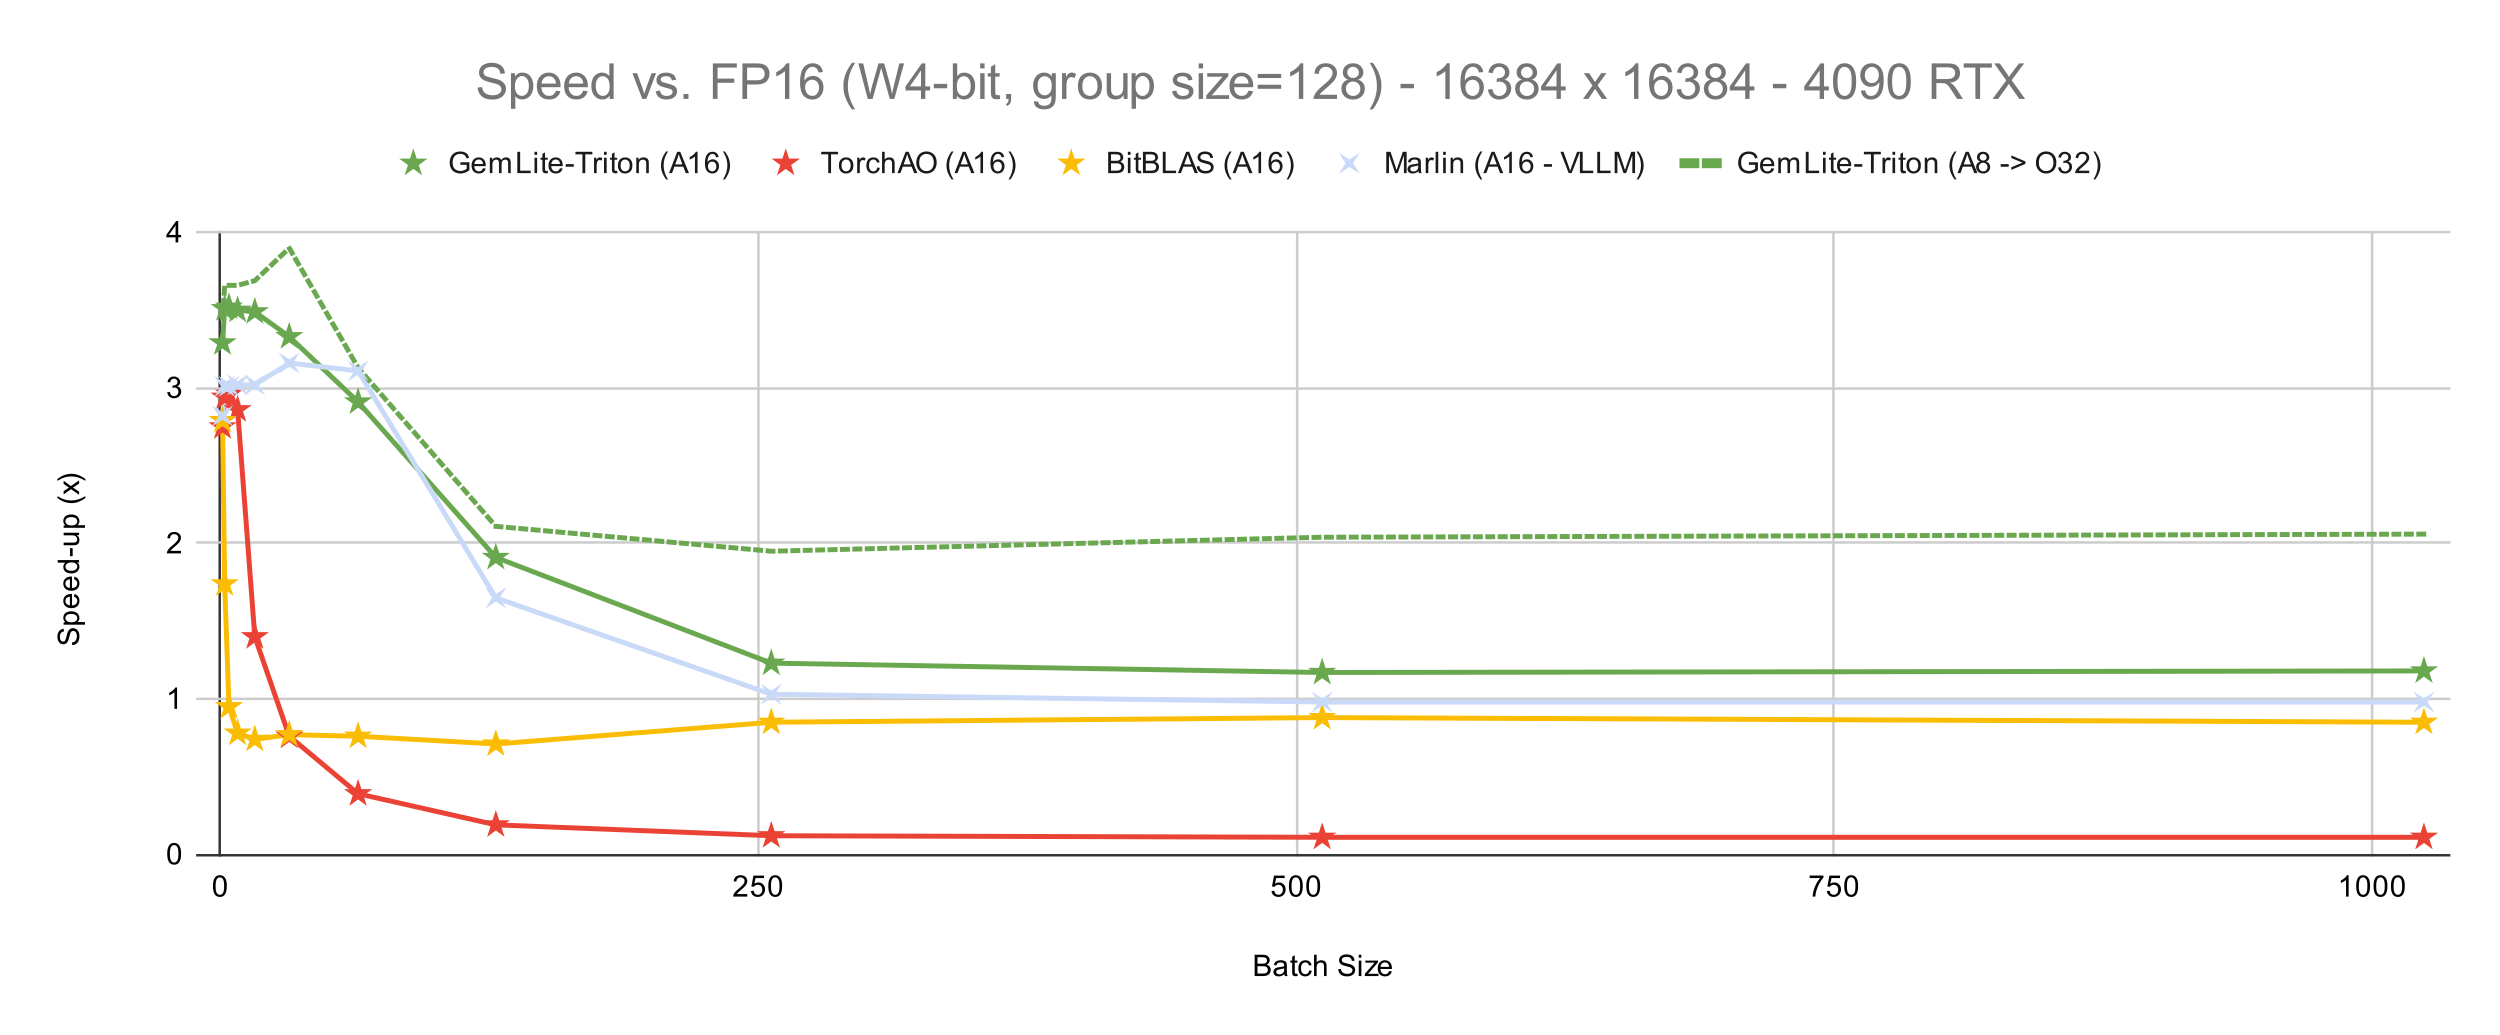 <svg version="1.1" viewBox="0.0 0.0 1007.0 417.0" fill="none" stroke="none" stroke-linecap="square" stroke-miterlimit="10" width="1007" height="417" xmlns:xlink="http://www.w3.org/1999/xlink" xmlns="http://www.w3.org/2000/svg"><path fill="#ffffff" d="M0 0L1007.0 0L1007.0 417.0L0 417.0L0 0Z" fill-rule="nonzero"/><path stroke="#333333" stroke-width="1.0" stroke-linecap="butt" d="M88.5 93.5L88.5 344.5" fill-rule="nonzero"/><path stroke="#cccccc" stroke-width="1.0" stroke-linecap="butt" d="M305.5 93.5L305.5 344.5" fill-rule="nonzero"/><path stroke="#cccccc" stroke-width="1.0" stroke-linecap="butt" d="M522.5 93.5L522.5 344.5" fill-rule="nonzero"/><path stroke="#cccccc" stroke-width="1.0" stroke-linecap="butt" d="M738.5 93.5L738.5 344.5" fill-rule="nonzero"/><path stroke="#cccccc" stroke-width="1.0" stroke-linecap="butt" d="M955.5 93.5L955.5 344.5" fill-rule="nonzero"/><path stroke="#333333" stroke-width="1.0" stroke-linecap="butt" d="M79.5 344.5L986.5 344.5" fill-rule="nonzero"/><path stroke="#cccccc" stroke-width="1.0" stroke-linecap="butt" d="M79.5 281.5L986.5 281.5" fill-rule="nonzero"/><path stroke="#cccccc" stroke-width="1.0" stroke-linecap="butt" d="M79.5 218.5L986.5 218.5" fill-rule="nonzero"/><path stroke="#cccccc" stroke-width="1.0" stroke-linecap="butt" d="M79.5 156.5L986.5 156.5" fill-rule="nonzero"/><path stroke="#cccccc" stroke-width="1.0" stroke-linecap="butt" d="M79.5 93.5L986.5 93.5" fill-rule="nonzero"/><clipPath id="id_0"><path d="M79.85 93.65L986.15 93.65L986.15 344.15L79.85 344.15L79.85 93.65Z" clip-rule="nonzero"/></clipPath><path stroke="#6aa84f" stroke-width="2.0" stroke-linecap="butt" clip-path="url(#id_0)" d="M89.634 138.114L90.501 124.336L92.234 123.71L95.702 124.963L102.636 125.589L116.505 135.609L144.242 161.911L199.717 224.536L310.667 267.121L532.567 270.879L976.366 270.252" fill-rule="nonzero"/><path stroke="#ea4335" stroke-width="2.0" stroke-linecap="butt" clip-path="url(#id_0)" d="M89.634 171.931L90.501 160.032L92.234 158.78L95.702 165.042L102.636 256.475L116.505 296.555L144.242 319.726L199.717 332.251L310.667 336.635L532.567 337.261L976.366 337.261" fill-rule="nonzero"/><path stroke="#fbbc04" stroke-width="2.0" stroke-linecap="butt" clip-path="url(#id_0)" d="M89.634 169.426L90.501 235.183L92.234 284.656L95.702 295.303L102.636 297.808L116.505 295.929L144.242 296.555L199.717 299.686L310.667 290.919L532.567 289.04L976.366 290.919" fill-rule="nonzero"/><path stroke="#c9daf8" stroke-width="2.0" stroke-linecap="butt" clip-path="url(#id_0)" d="M89.634 167.548L90.501 155.649L92.234 155.649L95.702 155.023L102.636 155.023L116.505 146.255L144.242 149.386L199.717 240.819L310.667 279.646L532.567 282.777L976.366 282.777" fill-rule="nonzero"/><path stroke="#6aa84f" stroke-width="2.0" stroke-linecap="butt" stroke-dasharray="2.0,3.0" clip-path="url(#id_0)" d="M89.634 128.094L90.501 114.942L92.234 114.942L95.702 114.942L102.636 113.064L116.505 99.912L144.242 148.134L199.717 212.011L310.667 222.031L532.567 216.395L976.366 215.143" fill-rule="nonzero"/><path fill="#6aa84f" clip-path="url(#id_0)" d="M89.634 132.114L90.981 136.26L95.34 136.26L91.814 138.822L93.161 142.968L89.634 140.406L86.107 142.968L87.454 138.822L83.928 136.26L88.287 136.26Z" fill-rule="nonzero"/><path fill="#6aa84f" clip-path="url(#id_0)" d="M90.501 118.336L91.848 122.482L96.207 122.482L92.681 125.044L94.028 129.19L90.501 126.628L86.974 129.19L88.321 125.044L84.795 122.482L89.154 122.482Z" fill-rule="nonzero"/><path fill="#6aa84f" clip-path="url(#id_0)" d="M92.234 117.71L93.582 121.856L97.941 121.856L94.414 124.418L95.761 128.564L92.234 126.002L88.708 128.564L90.055 124.418L86.528 121.856L90.887 121.856Z" fill-rule="nonzero"/><path fill="#6aa84f" clip-path="url(#id_0)" d="M95.702 118.963L97.049 123.108L101.408 123.108L97.881 125.671L99.228 129.817L95.702 127.254L92.175 129.817L93.522 125.671L89.995 123.108L94.355 123.108Z" fill-rule="nonzero"/><path fill="#6aa84f" clip-path="url(#id_0)" d="M102.636 119.589L103.983 123.735L108.342 123.735L104.816 126.297L106.163 130.443L102.636 127.881L99.109 130.443L100.456 126.297L96.93 123.735L101.289 123.735Z" fill-rule="nonzero"/><path fill="#6aa84f" clip-path="url(#id_0)" d="M116.505 129.609L117.852 133.755L122.211 133.755L118.684 136.317L120.031 140.463L116.505 137.901L112.978 140.463L114.325 136.317L110.798 133.755L115.158 133.755Z" fill-rule="nonzero"/><path fill="#6aa84f" clip-path="url(#id_0)" d="M144.242 155.911L145.589 160.057L149.949 160.057L146.422 162.619L147.769 166.765L144.242 164.203L140.715 166.765L142.063 162.619L138.536 160.057L142.895 160.057Z" fill-rule="nonzero"/><path fill="#6aa84f" clip-path="url(#id_0)" d="M199.717 218.536L201.064 222.682L205.423 222.682L201.897 225.244L203.244 229.39L199.717 226.828L196.19 229.39L197.537 225.244L194.011 222.682L198.37 222.682Z" fill-rule="nonzero"/><path fill="#6aa84f" clip-path="url(#id_0)" d="M310.667 261.121L312.014 265.267L316.373 265.267L312.847 267.829L314.194 271.975L310.667 269.413L307.14 271.975L308.487 267.829L304.961 265.267L309.32 265.267Z" fill-rule="nonzero"/><path fill="#6aa84f" clip-path="url(#id_0)" d="M532.567 264.879L533.914 269.025L538.273 269.025L534.746 271.587L536.093 275.733L532.567 273.171L529.04 275.733L530.387 271.587L526.86 269.025L531.22 269.025Z" fill-rule="nonzero"/><path fill="#6aa84f" clip-path="url(#id_0)" d="M976.366 264.252L977.713 268.398L982.072 268.398L978.546 270.961L979.893 275.107L976.366 272.544L972.839 275.107L974.186 270.961L970.66 268.398L975.019 268.398Z" fill-rule="nonzero"/><path fill="#ea4335" clip-path="url(#id_0)" d="M89.634 165.931L90.981 170.077L95.34 170.077L91.814 172.639L93.161 176.785L89.634 174.223L86.107 176.785L87.454 172.639L83.928 170.077L88.287 170.077Z" fill-rule="nonzero"/><path fill="#ea4335" clip-path="url(#id_0)" d="M90.501 154.032L91.848 158.178L96.207 158.178L92.681 160.741L94.028 164.887L90.501 162.324L86.974 164.887L88.321 160.741L84.795 158.178L89.154 158.178Z" fill-rule="nonzero"/><path fill="#ea4335" clip-path="url(#id_0)" d="M92.234 152.78L93.582 156.926L97.941 156.926L94.414 159.488L95.761 163.634L92.234 161.072L88.708 163.634L90.055 159.488L86.528 156.926L90.887 156.926Z" fill-rule="nonzero"/><path fill="#ea4335" clip-path="url(#id_0)" d="M95.702 159.042L97.049 163.188L101.408 163.188L97.881 165.751L99.228 169.897L95.702 167.334L92.175 169.897L93.522 165.751L89.995 163.188L94.355 163.188Z" fill-rule="nonzero"/><path fill="#ea4335" clip-path="url(#id_0)" d="M102.636 250.475L103.983 254.621L108.342 254.621L104.816 257.183L106.163 261.329L102.636 258.767L99.109 261.329L100.456 257.183L96.93 254.621L101.289 254.621Z" fill-rule="nonzero"/><path fill="#ea4335" clip-path="url(#id_0)" d="M116.505 290.555L117.852 294.701L122.211 294.701L118.684 297.263L120.031 301.409L116.505 298.847L112.978 301.409L114.325 297.263L110.798 294.701L115.158 294.701Z" fill-rule="nonzero"/><path fill="#ea4335" clip-path="url(#id_0)" d="M144.242 313.726L145.589 317.872L149.949 317.872L146.422 320.434L147.769 324.58L144.242 322.018L140.715 324.58L142.063 320.434L138.536 317.872L142.895 317.872Z" fill-rule="nonzero"/><path fill="#ea4335" clip-path="url(#id_0)" d="M199.717 326.251L201.064 330.397L205.423 330.397L201.897 332.959L203.244 337.105L199.717 334.543L196.19 337.105L197.537 332.959L194.011 330.397L198.37 330.397Z" fill-rule="nonzero"/><path fill="#ea4335" clip-path="url(#id_0)" d="M310.667 330.635L312.014 334.781L316.373 334.781L312.847 337.343L314.194 341.489L310.667 338.927L307.14 341.489L308.487 337.343L304.961 334.781L309.32 334.781Z" fill-rule="nonzero"/><path fill="#ea4335" clip-path="url(#id_0)" d="M532.567 331.261L533.914 335.407L538.273 335.407L534.746 337.969L536.093 342.115L532.567 339.553L529.04 342.115L530.387 337.969L526.86 335.407L531.22 335.407Z" fill-rule="nonzero"/><path fill="#ea4335" clip-path="url(#id_0)" d="M976.366 331.261L977.713 335.407L982.072 335.407L978.546 337.969L979.893 342.115L976.366 339.553L972.839 342.115L974.186 337.969L970.66 335.407L975.019 335.407Z" fill-rule="nonzero"/><path fill="#fbbc04" clip-path="url(#id_0)" d="M89.634 163.426L90.981 167.572L95.34 167.572L91.814 170.134L93.161 174.28L89.634 171.718L86.107 174.28L87.454 170.134L83.928 167.572L88.287 167.572Z" fill-rule="nonzero"/><path fill="#fbbc04" clip-path="url(#id_0)" d="M90.501 229.183L91.848 233.328L96.207 233.328L92.681 235.891L94.028 240.037L90.501 237.474L86.974 240.037L88.321 235.891L84.795 233.328L89.154 233.328Z" fill-rule="nonzero"/><path fill="#fbbc04" clip-path="url(#id_0)" d="M92.234 278.656L93.582 282.802L97.941 282.802L94.414 285.364L95.761 289.51L92.234 286.948L88.708 289.51L90.055 285.364L86.528 282.802L90.887 282.802Z" fill-rule="nonzero"/><path fill="#fbbc04" clip-path="url(#id_0)" d="M95.702 289.303L97.049 293.448L101.408 293.448L97.881 296.011L99.228 300.157L95.702 297.594L92.175 300.157L93.522 296.011L89.995 293.448L94.355 293.448Z" fill-rule="nonzero"/><path fill="#fbbc04" clip-path="url(#id_0)" d="M102.636 291.808L103.983 295.953L108.342 295.953L104.816 298.516L106.163 302.662L102.636 300.099L99.109 302.662L100.456 298.516L96.93 295.953L101.289 295.953Z" fill-rule="nonzero"/><path fill="#fbbc04" clip-path="url(#id_0)" d="M116.505 289.929L117.852 294.075L122.211 294.075L118.684 296.637L120.031 300.783L116.505 298.221L112.978 300.783L114.325 296.637L110.798 294.075L115.158 294.075Z" fill-rule="nonzero"/><path fill="#fbbc04" clip-path="url(#id_0)" d="M144.242 290.555L145.589 294.701L149.949 294.701L146.422 297.263L147.769 301.409L144.242 298.847L140.715 301.409L142.063 297.263L138.536 294.701L142.895 294.701Z" fill-rule="nonzero"/><path fill="#fbbc04" clip-path="url(#id_0)" d="M199.717 293.686L201.064 297.832L205.423 297.832L201.897 300.394L203.244 304.54L199.717 301.978L196.19 304.54L197.537 300.394L194.011 297.832L198.37 297.832Z" fill-rule="nonzero"/><path fill="#fbbc04" clip-path="url(#id_0)" d="M310.667 284.919L312.014 289.065L316.373 289.065L312.847 291.627L314.194 295.773L310.667 293.211L307.14 295.773L308.487 291.627L304.961 289.065L309.32 289.065Z" fill-rule="nonzero"/><path fill="#fbbc04" clip-path="url(#id_0)" d="M532.567 283.04L533.914 287.186L538.273 287.186L534.746 289.748L536.093 293.894L532.567 291.332L529.04 293.894L530.387 289.748L526.86 287.186L531.22 287.186Z" fill-rule="nonzero"/><path fill="#fbbc04" clip-path="url(#id_0)" d="M976.366 284.919L977.713 289.065L982.072 289.065L978.546 291.627L979.893 295.773L976.366 293.211L972.839 295.773L974.186 291.627L970.66 289.065L975.019 289.065Z" fill-rule="nonzero"/><path fill="#c9daf8" clip-path="url(#id_0)" d="M85.391 163.305L89.634 166.048L93.877 163.305L91.134 167.548L93.877 171.79L89.634 169.048L85.391 171.79L88.134 167.548Z" fill-rule="nonzero"/><path fill="#c9daf8" clip-path="url(#id_0)" d="M86.258 151.406L90.501 154.149L94.744 151.406L92.001 155.649L94.744 159.891L90.501 157.149L86.258 159.891L89.001 155.649Z" fill-rule="nonzero"/><path fill="#c9daf8" clip-path="url(#id_0)" d="M87.992 151.406L92.234 154.149L96.477 151.406L93.734 155.649L96.477 159.891L92.234 157.149L87.992 159.891L90.734 155.649Z" fill-rule="nonzero"/><path fill="#c9daf8" clip-path="url(#id_0)" d="M91.459 150.78L95.702 153.523L99.944 150.78L97.202 155.023L99.944 159.265L95.702 156.523L91.459 159.265L94.202 155.023Z" fill-rule="nonzero"/><path fill="#c9daf8" clip-path="url(#id_0)" d="M98.393 150.78L102.636 153.523L106.879 150.78L104.136 155.023L106.879 159.265L102.636 156.523L98.393 159.265L101.136 155.023Z" fill-rule="nonzero"/><path fill="#c9daf8" clip-path="url(#id_0)" d="M112.262 142.012L116.505 144.755L120.747 142.012L118.005 146.255L120.747 150.498L116.505 147.755L112.262 150.498L115.005 146.255Z" fill-rule="nonzero"/><path fill="#c9daf8" clip-path="url(#id_0)" d="M140 145.144L144.242 147.886L148.485 145.144L145.742 149.386L148.485 153.629L144.242 150.886L140 153.629L142.742 149.386Z" fill-rule="nonzero"/><path fill="#c9daf8" clip-path="url(#id_0)" d="M195.474 236.576L199.717 239.319L203.96 236.576L201.217 240.819L203.96 245.061L199.717 242.319L195.474 245.061L198.217 240.819Z" fill-rule="nonzero"/><path fill="#c9daf8" clip-path="url(#id_0)" d="M306.424 275.404L310.667 278.146L314.91 275.404L312.167 279.646L314.91 283.889L310.667 281.146L306.424 283.889L309.167 279.646Z" fill-rule="nonzero"/><path fill="#c9daf8" clip-path="url(#id_0)" d="M528.324 278.535L532.567 281.277L536.809 278.535L534.067 282.777L536.809 287.02L532.567 284.277L528.324 287.02L531.067 282.777Z" fill-rule="nonzero"/><path fill="#c9daf8" clip-path="url(#id_0)" d="M972.123 278.535L976.366 281.277L980.609 278.535L977.866 282.777L980.609 287.02L976.366 284.277L972.123 287.02L974.866 282.777Z" fill-rule="nonzero"/><path fill="#000000" fill-opacity="0.0" clip-path="url(#id_0)" d="M92.634 128.094C92.634 129.751 91.291 131.094 89.634 131.094C87.977 131.094 86.634 129.751 86.634 128.094C86.634 126.437 87.977 125.094 89.634 125.094C91.291 125.094 92.634 126.437 92.634 128.094Z" fill-rule="nonzero"/><path fill="#000000" fill-opacity="0.0" clip-path="url(#id_0)" d="M93.501 114.942C93.501 116.599 92.158 117.942 90.501 117.942C88.844 117.942 87.501 116.599 87.501 114.942C87.501 113.286 88.844 111.942 90.501 111.942C92.158 111.942 93.501 113.286 93.501 114.942Z" fill-rule="nonzero"/><path fill="#000000" fill-opacity="0.0" clip-path="url(#id_0)" d="M95.234 114.942C95.234 116.599 93.891 117.942 92.234 117.942C90.578 117.942 89.234 116.599 89.234 114.942C89.234 113.286 90.578 111.942 92.234 111.942C93.891 111.942 95.234 113.286 95.234 114.942Z" fill-rule="nonzero"/><path fill="#000000" fill-opacity="0.0" clip-path="url(#id_0)" d="M98.702 114.942C98.702 116.599 97.359 117.942 95.702 117.942C94.045 117.942 92.702 116.599 92.702 114.942C92.702 113.286 94.045 111.942 95.702 111.942C97.359 111.942 98.702 113.286 98.702 114.942Z" fill-rule="nonzero"/><path fill="#000000" fill-opacity="0.0" clip-path="url(#id_0)" d="M105.636 113.064C105.636 114.721 104.293 116.064 102.636 116.064C100.979 116.064 99.636 114.721 99.636 113.064C99.636 111.407 100.979 110.064 102.636 110.064C104.293 110.064 105.636 111.407 105.636 113.064Z" fill-rule="nonzero"/><path fill="#000000" fill-opacity="0.0" clip-path="url(#id_0)" d="M119.505 99.912C119.505 101.569 118.162 102.912 116.505 102.912C114.848 102.912 113.505 101.569 113.505 99.912C113.505 98.256 114.848 96.912 116.505 96.912C118.162 96.912 119.505 98.256 119.505 99.912Z" fill-rule="nonzero"/><path fill="#000000" fill-opacity="0.0" clip-path="url(#id_0)" d="M147.242 148.134C147.242 149.791 145.899 151.134 144.242 151.134C142.585 151.134 141.242 149.791 141.242 148.134C141.242 146.477 142.585 145.134 144.242 145.134C145.899 145.134 147.242 146.477 147.242 148.134Z" fill-rule="nonzero"/><path fill="#000000" fill-opacity="0.0" clip-path="url(#id_0)" d="M202.717 212.011C202.717 213.668 201.374 215.011 199.717 215.011C198.06 215.011 196.717 213.668 196.717 212.011C196.717 210.354 198.06 209.011 199.717 209.011C201.374 209.011 202.717 210.354 202.717 212.011Z" fill-rule="nonzero"/><path fill="#000000" fill-opacity="0.0" clip-path="url(#id_0)" d="M313.667 222.031C313.667 223.688 312.324 225.031 310.667 225.031C309.01 225.031 307.667 223.688 307.667 222.031C307.667 220.374 309.01 219.031 310.667 219.031C312.324 219.031 313.667 220.374 313.667 222.031Z" fill-rule="nonzero"/><path fill="#000000" fill-opacity="0.0" clip-path="url(#id_0)" d="M535.567 216.395C535.567 218.052 534.223 219.395 532.567 219.395C530.91 219.395 529.567 218.052 529.567 216.395C529.567 214.738 530.91 213.395 532.567 213.395C534.223 213.395 535.567 214.738 535.567 216.395Z" fill-rule="nonzero"/><path fill="#000000" fill-opacity="0.0" clip-path="url(#id_0)" d="M979.366 215.143C979.366 216.799 978.023 218.143 976.366 218.143C974.709 218.143 973.366 216.799 973.366 215.143C973.366 213.486 974.709 212.143 976.366 212.143C978.023 212.143 979.366 213.486 979.366 215.143Z" fill-rule="nonzero"/><path fill="#000000" d="M505.375 393.15L505.375 384.556L508.609 384.556Q509.594 384.556 510.188 384.822Q510.781 385.087 511.109 385.634Q511.453 386.166 511.453 386.759Q511.453 387.306 511.156 387.791Q510.859 388.275 510.25 388.572Q511.031 388.806 511.438 389.369Q511.859 389.916 511.859 390.666Q511.859 391.259 511.609 391.791Q511.359 392.306 510.984 392.587Q510.609 392.869 510.031 393.009Q509.469 393.15 508.656 393.15L505.375 393.15ZM506.516 388.166L508.375 388.166Q509.125 388.166 509.453 388.072Q509.891 387.947 510.109 387.65Q510.328 387.337 510.328 386.884Q510.328 386.462 510.125 386.134Q509.922 385.806 509.531 385.697Q509.156 385.572 508.234 385.572L506.516 385.572L506.516 388.166ZM506.516 392.134L508.656 392.134Q509.203 392.134 509.422 392.087Q509.828 392.025 510.078 391.869Q510.344 391.697 510.516 391.384Q510.688 391.072 510.688 390.666Q510.688 390.181 510.438 389.822Q510.203 389.462 509.766 389.322Q509.328 389.181 508.5 389.181L506.516 389.181L506.516 392.134ZM517.359 392.384Q516.766 392.884 516.219 393.087Q515.688 393.291 515.062 393.291Q514.031 393.291 513.484 392.791Q512.938 392.291 512.938 391.509Q512.938 391.056 513.141 390.681Q513.344 390.291 513.688 390.072Q514.031 389.837 514.453 389.728Q514.75 389.634 515.391 389.556Q516.656 389.416 517.266 389.197Q517.266 388.978 517.266 388.931Q517.266 388.275 516.969 388.009Q516.562 387.666 515.766 387.666Q515.031 387.666 514.672 387.931Q514.312 388.181 514.141 388.837L513.109 388.697Q513.25 388.041 513.578 387.634Q513.906 387.228 514.516 387.009Q515.125 386.791 515.922 386.791Q516.719 386.791 517.219 386.978Q517.719 387.166 517.953 387.447Q518.188 387.728 518.281 388.166Q518.328 388.431 518.328 389.134L518.328 390.541Q518.328 392.009 518.391 392.4Q518.469 392.791 518.672 393.15L517.562 393.15Q517.406 392.822 517.359 392.384ZM517.266 390.025Q516.688 390.259 515.547 390.431Q514.891 390.525 514.625 390.65Q514.359 390.759 514.203 390.978Q514.062 391.197 514.062 391.478Q514.062 391.9 514.375 392.181Q514.703 392.462 515.312 392.462Q515.922 392.462 516.391 392.197Q516.875 391.931 517.094 391.462Q517.266 391.103 517.266 390.416L517.266 390.025ZM522.594 392.212L522.75 393.134Q522.297 393.228 521.953 393.228Q521.375 393.228 521.062 393.056Q520.75 392.869 520.609 392.572Q520.484 392.275 520.484 391.322L520.484 387.744L519.719 387.744L519.719 386.931L520.484 386.931L520.484 385.384L521.531 384.759L521.531 386.931L522.594 386.931L522.594 387.744L521.531 387.744L521.531 391.384Q521.531 391.837 521.578 391.962Q521.641 392.087 521.766 392.166Q521.891 392.244 522.125 392.244Q522.312 392.244 522.594 392.212ZM527.359 390.869L528.391 391.009Q528.219 392.072 527.516 392.681Q526.812 393.291 525.797 393.291Q524.516 393.291 523.734 392.462Q522.969 391.619 522.969 390.056Q522.969 389.056 523.297 388.306Q523.641 387.541 524.312 387.166Q525.0 386.791 525.812 386.791Q526.812 386.791 527.453 387.306Q528.109 387.806 528.297 388.759L527.266 388.916Q527.125 388.291 526.75 387.978Q526.375 387.65 525.844 387.65Q525.047 387.65 524.547 388.228Q524.047 388.791 524.047 390.025Q524.047 391.291 524.531 391.853Q525.016 392.416 525.781 392.416Q526.406 392.416 526.812 392.041Q527.234 391.666 527.359 390.869ZM529.297 393.15L529.297 384.556L530.344 384.556L530.344 387.634Q531.078 386.791 532.203 386.791Q532.906 386.791 533.406 387.072Q533.922 387.337 534.141 387.822Q534.359 388.291 534.359 389.212L534.359 393.15L533.312 393.15L533.312 389.212Q533.312 388.416 532.969 388.056Q532.625 387.697 532.0 387.697Q531.531 387.697 531.109 387.947Q530.703 388.181 530.516 388.603Q530.344 389.009 530.344 389.744L530.344 393.15L529.297 393.15ZM539.047 390.384L540.109 390.291Q540.188 390.947 540.469 391.353Q540.75 391.759 541.328 392.025Q541.922 392.275 542.656 392.275Q543.297 392.275 543.797 392.087Q544.297 391.884 544.531 391.556Q544.781 391.212 544.781 390.822Q544.781 390.416 544.547 390.119Q544.312 389.806 543.781 389.603Q543.422 389.462 542.234 389.181Q541.062 388.9 540.594 388.65Q539.969 388.322 539.672 387.853Q539.375 387.369 539.375 386.775Q539.375 386.134 539.734 385.572Q540.109 384.994 540.812 384.712Q541.531 384.416 542.391 384.416Q543.344 384.416 544.078 384.728Q544.812 385.025 545.203 385.634Q545.594 386.228 545.625 386.978L544.531 387.056Q544.438 386.244 543.922 385.837Q543.422 385.416 542.438 385.416Q541.406 385.416 540.938 385.791Q540.469 386.166 540.469 386.697Q540.469 387.166 540.797 387.462Q541.125 387.759 542.5 388.072Q543.891 388.384 544.406 388.619Q545.156 388.978 545.516 389.509Q545.875 390.025 545.875 390.728Q545.875 391.416 545.484 392.025Q545.094 392.619 544.359 392.962Q543.625 393.291 542.703 393.291Q541.531 393.291 540.734 392.962Q539.953 392.619 539.5 391.931Q539.062 391.244 539.047 390.384ZM547.297 385.775L547.297 384.556L548.359 384.556L548.359 385.775L547.297 385.775ZM547.297 393.15L547.297 386.931L548.359 386.931L548.359 393.15L547.297 393.15ZM549.734 393.15L549.734 392.291L553.703 387.744Q553.016 387.775 552.5 387.775L549.969 387.775L549.969 386.931L555.062 386.931L555.062 387.619L551.688 391.572L551.031 392.291Q551.75 392.244 552.359 392.244L555.25 392.244L555.25 393.15L549.734 393.15ZM559.547 391.15L560.641 391.275Q560.391 392.228 559.688 392.759Q558.984 393.291 557.906 393.291Q556.547 393.291 555.734 392.447Q554.938 391.603 554.938 390.087Q554.938 388.525 555.75 387.666Q556.562 386.791 557.844 386.791Q559.094 386.791 559.875 387.634Q560.672 388.478 560.672 390.025Q560.672 390.119 560.672 390.306L556.031 390.306Q556.094 391.337 556.609 391.884Q557.125 392.416 557.906 392.416Q558.484 392.416 558.891 392.119Q559.312 391.806 559.547 391.15ZM556.094 389.447L559.562 389.447Q559.5 388.65 559.172 388.259Q558.656 387.65 557.859 387.65Q557.125 387.65 556.625 388.134Q556.141 388.619 556.094 389.447Z" fill-rule="nonzero"/><path fill="#000000" d="M29.084 259.853L28.991 258.791Q29.647 258.712 30.053 258.431Q30.459 258.15 30.725 257.572Q30.975 256.978 30.975 256.244Q30.975 255.603 30.787 255.103Q30.584 254.603 30.256 254.369Q29.912 254.119 29.522 254.119Q29.116 254.119 28.819 254.353Q28.506 254.588 28.303 255.119Q28.162 255.478 27.881 256.666Q27.6 257.837 27.35 258.306Q27.022 258.931 26.553 259.228Q26.069 259.525 25.475 259.525Q24.834 259.525 24.272 259.166Q23.694 258.791 23.412 258.087Q23.116 257.369 23.116 256.509Q23.116 255.556 23.428 254.822Q23.725 254.088 24.334 253.697Q24.928 253.306 25.678 253.275L25.756 254.369Q24.944 254.463 24.537 254.978Q24.116 255.478 24.116 256.462Q24.116 257.494 24.491 257.962Q24.866 258.431 25.397 258.431Q25.866 258.431 26.162 258.103Q26.459 257.775 26.772 256.4Q27.084 255.009 27.319 254.494Q27.678 253.744 28.209 253.384Q28.725 253.025 29.428 253.025Q30.116 253.025 30.725 253.416Q31.319 253.806 31.662 254.541Q31.991 255.275 31.991 256.197Q31.991 257.369 31.662 258.166Q31.319 258.947 30.631 259.4Q29.944 259.837 29.084 259.853ZM34.241 251.603L25.631 251.603L25.631 250.65L26.428 250.65Q25.959 250.306 25.725 249.884Q25.491 249.447 25.491 248.838Q25.491 248.041 25.897 247.431Q26.303 246.822 27.053 246.525Q27.803 246.213 28.694 246.213Q29.647 246.213 30.412 246.556Q31.178 246.884 31.584 247.541Q31.991 248.197 31.991 248.916Q31.991 249.447 31.772 249.869Q31.537 250.291 31.209 250.556L34.241 250.556L34.241 251.603ZM28.772 250.65Q29.975 250.65 30.553 250.166Q31.116 249.681 31.116 248.994Q31.116 248.291 30.522 247.791Q29.928 247.291 28.678 247.291Q27.491 247.291 26.912 247.775Q26.319 248.259 26.319 248.947Q26.319 249.619 26.944 250.134Q27.569 250.65 28.772 250.65ZM29.85 240.353L29.975 239.259Q30.928 239.509 31.459 240.213Q31.991 240.916 31.991 241.994Q31.991 243.353 31.147 244.166Q30.303 244.963 28.787 244.963Q27.225 244.963 26.366 244.15Q25.491 243.338 25.491 242.056Q25.491 240.806 26.334 240.025Q27.178 239.228 28.725 239.228Q28.819 239.228 29.006 239.228L29.006 243.869Q30.037 243.806 30.584 243.291Q31.116 242.775 31.116 241.994Q31.116 241.416 30.819 241.009Q30.506 240.588 29.85 240.353ZM28.147 243.806L28.147 240.338Q27.35 240.4 26.959 240.728Q26.35 241.244 26.35 242.041Q26.35 242.775 26.834 243.275Q27.319 243.759 28.147 243.806ZM29.85 233.353L29.975 232.259Q30.928 232.509 31.459 233.213Q31.991 233.916 31.991 234.994Q31.991 236.353 31.147 237.166Q30.303 237.963 28.787 237.963Q27.225 237.963 26.366 237.15Q25.491 236.338 25.491 235.056Q25.491 233.806 26.334 233.025Q27.178 232.228 28.725 232.228Q28.819 232.228 29.006 232.228L29.006 236.869Q30.037 236.806 30.584 236.291Q31.116 235.775 31.116 234.994Q31.116 234.416 30.819 234.009Q30.506 233.588 29.85 233.353ZM28.147 236.806L28.147 233.338Q27.35 233.4 26.959 233.728Q26.35 234.244 26.35 235.041Q26.35 235.775 26.834 236.275Q27.319 236.759 28.147 236.806ZM31.85 226.572L31.069 226.572Q31.991 227.166 31.991 228.306Q31.991 229.056 31.584 229.681Q31.162 230.306 30.428 230.65Q29.694 230.994 28.741 230.994Q27.819 230.994 27.053 230.681Q26.287 230.369 25.897 229.744Q25.491 229.119 25.491 228.353Q25.491 227.791 25.725 227.353Q25.959 226.916 26.334 226.634L23.256 226.634L23.256 225.588L31.85 225.588L31.85 226.572ZM28.741 229.9Q29.944 229.9 30.537 229.4Q31.116 228.9 31.116 228.213Q31.116 227.525 30.553 227.041Q29.991 226.556 28.834 226.556Q27.553 226.556 26.959 227.056Q26.366 227.541 26.366 228.259Q26.366 228.963 26.944 229.431Q27.506 229.9 28.741 229.9ZM29.272 224.025L28.209 224.025L28.209 220.775L29.272 220.775L29.272 224.025ZM31.85 215.525L30.928 215.525Q31.991 216.259 31.991 217.509Q31.991 218.056 31.787 218.541Q31.569 219.009 31.256 219.244Q30.928 219.478 30.459 219.572Q30.162 219.634 29.475 219.634L25.631 219.634L25.631 218.572L29.084 218.572Q29.897 218.572 30.194 218.509Q30.6 218.416 30.85 218.103Q31.084 217.775 31.084 217.291Q31.084 216.822 30.85 216.416Q30.6 215.994 30.178 215.822Q29.756 215.634 28.959 215.634L25.631 215.634L25.631 214.588L31.85 214.588L31.85 215.525ZM34.241 212.603L25.631 212.603L25.631 211.65L26.428 211.65Q25.959 211.306 25.725 210.884Q25.491 210.447 25.491 209.838Q25.491 209.041 25.897 208.431Q26.303 207.822 27.053 207.525Q27.803 207.213 28.694 207.213Q29.647 207.213 30.412 207.556Q31.178 207.884 31.584 208.541Q31.991 209.197 31.991 209.916Q31.991 210.447 31.772 210.869Q31.537 211.291 31.209 211.556L34.241 211.556L34.241 212.603ZM28.772 211.65Q29.975 211.65 30.553 211.166Q31.116 210.681 31.116 209.994Q31.116 209.291 30.522 208.791Q29.928 208.291 28.678 208.291Q27.491 208.291 26.912 208.775Q26.319 209.259 26.319 209.947Q26.319 210.619 26.944 211.134Q27.569 211.65 28.772 211.65ZM34.381 200.588Q33.272 201.463 31.803 202.072Q30.319 202.666 28.741 202.666Q27.35 202.666 26.069 202.228Q24.584 201.697 23.116 200.588L23.116 199.838Q24.334 200.541 24.85 200.775Q25.662 201.134 26.537 201.338Q27.631 201.588 28.741 201.588Q31.569 201.588 34.381 199.838L34.381 200.588ZM31.85 199.306L28.616 197.041L25.631 199.134L25.631 197.822L27.084 196.869Q27.506 196.603 27.787 196.431Q27.397 196.181 27.1 195.963L25.631 194.916L25.631 193.65L28.553 195.806L31.85 193.494L31.85 194.775L29.912 196.056L29.397 196.4L31.85 198.041L31.85 199.306ZM34.381 192.916L34.381 193.666Q31.569 191.916 28.741 191.916Q27.647 191.916 26.553 192.166Q25.678 192.369 24.866 192.728Q24.35 192.963 23.116 193.666L23.116 192.916Q24.584 191.822 26.069 191.291Q27.35 190.838 28.741 190.838Q30.319 190.838 31.803 191.447Q33.272 192.056 34.381 192.916Z" fill-rule="nonzero"/><path fill="#000000" d="M67.35 343.916Q67.35 342.384 67.662 341.462Q67.975 340.525 68.584 340.025Q69.209 339.525 70.147 339.525Q70.834 339.525 71.35 339.806Q71.881 340.087 72.225 340.619Q72.569 341.134 72.756 341.884Q72.944 342.634 72.944 343.916Q72.944 345.431 72.631 346.353Q72.334 347.275 71.709 347.791Q71.1 348.291 70.147 348.291Q68.912 348.291 68.194 347.4Q67.35 346.337 67.35 343.916ZM68.428 343.916Q68.428 346.025 68.928 346.728Q69.428 347.431 70.147 347.431Q70.881 347.431 71.366 346.728Q71.866 346.025 71.866 343.916Q71.866 341.791 71.366 341.103Q70.881 340.4 70.131 340.4Q69.412 340.4 68.975 341.009Q68.428 341.791 68.428 343.916Z" fill-rule="nonzero"/><path fill="#000000" d="M71.319 285.525L70.272 285.525L70.272 278.806Q69.881 279.166 69.256 279.541Q68.647 279.9 68.162 280.072L68.162 279.056Q69.037 278.634 69.694 278.056Q70.366 277.462 70.647 276.9L71.319 276.9L71.319 285.525Z" fill-rule="nonzero"/><path fill="#000000" d="M72.897 221.884L72.897 222.9L67.209 222.9Q67.209 222.525 67.334 222.166Q67.553 221.588 68.022 221.025Q68.506 220.463 69.412 219.728Q70.819 218.572 71.303 217.9Q71.803 217.228 71.803 216.634Q71.803 216.009 71.35 215.588Q70.897 215.15 70.178 215.15Q69.412 215.15 68.959 215.603Q68.506 216.056 68.491 216.869L67.412 216.759Q67.522 215.541 68.241 214.916Q68.975 214.275 70.209 214.275Q71.444 214.275 72.162 214.963Q72.881 215.65 72.881 216.666Q72.881 217.181 72.662 217.681Q72.459 218.166 71.959 218.728Q71.475 219.275 70.35 220.228Q69.397 221.025 69.116 221.322Q68.85 221.603 68.678 221.884L72.897 221.884Z" fill-rule="nonzero"/><path fill="#000000" d="M67.35 158.009L68.412 157.869Q68.584 158.759 69.022 159.166Q69.459 159.556 70.084 159.556Q70.834 159.556 71.35 159.041Q71.866 158.525 71.866 157.759Q71.866 157.041 71.381 156.572Q70.912 156.088 70.178 156.088Q69.881 156.088 69.428 156.213L69.553 155.275Q69.662 155.291 69.725 155.291Q70.397 155.291 70.928 154.947Q71.475 154.588 71.475 153.853Q71.475 153.275 71.084 152.9Q70.694 152.509 70.069 152.509Q69.459 152.509 69.037 152.9Q68.631 153.291 68.522 154.056L67.459 153.869Q67.647 152.822 68.334 152.244Q69.022 151.65 70.037 151.65Q70.741 151.65 71.334 151.963Q71.928 152.259 72.241 152.775Q72.553 153.291 72.553 153.884Q72.553 154.431 72.256 154.9Q71.959 155.353 71.381 155.619Q72.131 155.791 72.553 156.353Q72.975 156.9 72.975 157.744Q72.975 158.869 72.147 159.65Q71.334 160.431 70.084 160.431Q68.959 160.431 68.209 159.759Q67.459 159.072 67.35 158.009Z" fill-rule="nonzero"/><path fill="#000000" d="M70.725 97.65L70.725 95.588L67.006 95.588L67.006 94.619L70.928 89.056L71.787 89.056L71.787 94.619L72.944 94.619L72.944 95.588L71.787 95.588L71.787 97.65L70.725 97.65ZM70.725 94.619L70.725 90.759L68.037 94.619L70.725 94.619Z" fill-rule="nonzero"/><path fill="#000000" d="M85.767 356.916Q85.767 355.384 86.08 354.462Q86.392 353.525 87.002 353.025Q87.627 352.525 88.564 352.525Q89.252 352.525 89.767 352.806Q90.299 353.087 90.642 353.619Q90.986 354.134 91.174 354.884Q91.361 355.634 91.361 356.916Q91.361 358.431 91.049 359.353Q90.752 360.275 90.127 360.791Q89.517 361.291 88.564 361.291Q87.33 361.291 86.611 360.4Q85.767 359.337 85.767 356.916ZM86.845 356.916Q86.845 359.025 87.345 359.728Q87.845 360.431 88.564 360.431Q89.299 360.431 89.783 359.728Q90.283 359.025 90.283 356.916Q90.283 354.791 89.783 354.103Q89.299 353.4 88.549 353.4Q87.83 353.4 87.392 354.009Q86.845 354.791 86.845 356.916Z" fill-rule="nonzero"/><path fill="#000000" d="M301.013 360.134L301.013 361.15L295.326 361.15Q295.326 360.775 295.451 360.416Q295.669 359.837 296.138 359.275Q296.622 358.712 297.529 357.978Q298.935 356.822 299.419 356.15Q299.919 355.478 299.919 354.884Q299.919 354.259 299.466 353.837Q299.013 353.4 298.294 353.4Q297.529 353.4 297.076 353.853Q296.622 354.306 296.607 355.119L295.529 355.009Q295.638 353.791 296.357 353.166Q297.091 352.525 298.326 352.525Q299.56 352.525 300.279 353.212Q300.997 353.9 300.997 354.916Q300.997 355.431 300.779 355.931Q300.576 356.416 300.076 356.978Q299.591 357.525 298.466 358.478Q297.513 359.275 297.232 359.572Q296.966 359.853 296.794 360.134L301.013 360.134ZM302.466 358.9L303.576 358.806Q303.701 359.619 304.138 360.025Q304.591 360.431 305.232 360.431Q305.982 360.431 306.513 359.853Q307.044 359.275 307.044 358.337Q307.044 357.431 306.529 356.916Q306.029 356.384 305.201 356.384Q304.701 356.384 304.279 356.619Q303.872 356.853 303.638 357.212L302.654 357.087L303.482 352.681L307.763 352.681L307.763 353.681L304.326 353.681L303.872 355.994Q304.638 355.447 305.482 355.447Q306.607 355.447 307.372 356.228Q308.154 357.009 308.154 358.244Q308.154 359.4 307.482 360.259Q306.654 361.291 305.232 361.291Q304.06 361.291 303.31 360.634Q302.576 359.978 302.466 358.9ZM309.466 356.916Q309.466 355.384 309.779 354.462Q310.091 353.525 310.701 353.025Q311.326 352.525 312.263 352.525Q312.951 352.525 313.466 352.806Q313.997 353.087 314.341 353.619Q314.685 354.134 314.872 354.884Q315.06 355.634 315.06 356.916Q315.06 358.431 314.747 359.353Q314.451 360.275 313.826 360.791Q313.216 361.291 312.263 361.291Q311.029 361.291 310.31 360.4Q309.466 359.337 309.466 356.916ZM310.544 356.916Q310.544 359.025 311.044 359.728Q311.544 360.431 312.263 360.431Q312.997 360.431 313.482 359.728Q313.982 359.025 313.982 356.916Q313.982 354.791 313.482 354.103Q312.997 353.4 312.247 353.4Q311.529 353.4 311.091 354.009Q310.544 354.791 310.544 356.916Z" fill-rule="nonzero"/><path fill="#000000" d="M512.165 358.9L513.274 358.806Q513.399 359.619 513.837 360.025Q514.29 360.431 514.931 360.431Q515.681 360.431 516.212 359.853Q516.743 359.275 516.743 358.337Q516.743 357.431 516.228 356.916Q515.728 356.384 514.899 356.384Q514.399 356.384 513.978 356.619Q513.571 356.853 513.337 357.212L512.353 357.087L513.181 352.681L517.462 352.681L517.462 353.681L514.024 353.681L513.571 355.994Q514.337 355.447 515.181 355.447Q516.306 355.447 517.071 356.228Q517.853 357.009 517.853 358.244Q517.853 359.4 517.181 360.259Q516.353 361.291 514.931 361.291Q513.759 361.291 513.009 360.634Q512.274 359.978 512.165 358.9ZM519.165 356.916Q519.165 355.384 519.478 354.462Q519.79 353.525 520.399 353.025Q521.024 352.525 521.962 352.525Q522.649 352.525 523.165 352.806Q523.696 353.087 524.04 353.619Q524.384 354.134 524.571 354.884Q524.759 355.634 524.759 356.916Q524.759 358.431 524.446 359.353Q524.149 360.275 523.524 360.791Q522.915 361.291 521.962 361.291Q520.728 361.291 520.009 360.4Q519.165 359.337 519.165 356.916ZM520.243 356.916Q520.243 359.025 520.743 359.728Q521.243 360.431 521.962 360.431Q522.696 360.431 523.181 359.728Q523.681 359.025 523.681 356.916Q523.681 354.791 523.181 354.103Q522.696 353.4 521.946 353.4Q521.228 353.4 520.79 354.009Q520.243 354.791 520.243 356.916ZM526.165 356.916Q526.165 355.384 526.478 354.462Q526.79 353.525 527.399 353.025Q528.024 352.525 528.962 352.525Q529.649 352.525 530.165 352.806Q530.696 353.087 531.04 353.619Q531.384 354.134 531.571 354.884Q531.759 355.634 531.759 356.916Q531.759 358.431 531.446 359.353Q531.149 360.275 530.524 360.791Q529.915 361.291 528.962 361.291Q527.728 361.291 527.009 360.4Q526.165 359.337 526.165 356.916ZM527.243 356.916Q527.243 359.025 527.743 359.728Q528.243 360.431 528.962 360.431Q529.696 360.431 530.181 359.728Q530.681 359.025 530.681 356.916Q530.681 354.791 530.181 354.103Q529.696 353.4 528.946 353.4Q528.228 353.4 527.79 354.009Q527.243 354.791 527.243 356.916Z" fill-rule="nonzero"/><path fill="#000000" d="M728.926 353.681L728.926 352.666L734.489 352.666L734.489 353.494Q733.676 354.369 732.864 355.822Q732.067 357.259 731.63 358.791Q731.301 359.869 731.223 361.15L730.13 361.15Q730.145 360.134 730.52 358.697Q730.911 357.259 731.614 355.931Q732.333 354.603 733.145 353.681L728.926 353.681ZM735.864 358.9L736.973 358.806Q737.098 359.619 737.536 360.025Q737.989 360.431 738.63 360.431Q739.38 360.431 739.911 359.853Q740.442 359.275 740.442 358.337Q740.442 357.431 739.926 356.916Q739.426 356.384 738.598 356.384Q738.098 356.384 737.676 356.619Q737.27 356.853 737.036 357.212L736.051 357.087L736.88 352.681L741.161 352.681L741.161 353.681L737.723 353.681L737.27 355.994Q738.036 355.447 738.88 355.447Q740.005 355.447 740.77 356.228Q741.551 357.009 741.551 358.244Q741.551 359.4 740.88 360.259Q740.051 361.291 738.63 361.291Q737.458 361.291 736.708 360.634Q735.973 359.978 735.864 358.9ZM742.864 356.916Q742.864 355.384 743.176 354.462Q743.489 353.525 744.098 353.025Q744.723 352.525 745.661 352.525Q746.348 352.525 746.864 352.806Q747.395 353.087 747.739 353.619Q748.083 354.134 748.27 354.884Q748.458 355.634 748.458 356.916Q748.458 358.431 748.145 359.353Q747.848 360.275 747.223 360.791Q746.614 361.291 745.661 361.291Q744.426 361.291 743.708 360.4Q742.864 359.337 742.864 356.916ZM743.942 356.916Q743.942 359.025 744.442 359.728Q744.942 360.431 745.661 360.431Q746.395 360.431 746.88 359.728Q747.38 359.025 747.38 356.916Q747.38 354.791 746.88 354.103Q746.395 353.4 745.645 353.4Q744.926 353.4 744.489 354.009Q743.942 354.791 743.942 356.916Z" fill-rule="nonzero"/><path fill="#000000" d="M946.032 361.15L944.985 361.15L944.985 354.431Q944.594 354.791 943.969 355.166Q943.36 355.525 942.875 355.697L942.875 354.681Q943.75 354.259 944.407 353.681Q945.078 353.087 945.36 352.525L946.032 352.525L946.032 361.15ZM949.063 356.916Q949.063 355.384 949.375 354.462Q949.688 353.525 950.297 353.025Q950.922 352.525 951.86 352.525Q952.547 352.525 953.063 352.806Q953.594 353.087 953.938 353.619Q954.282 354.134 954.469 354.884Q954.657 355.634 954.657 356.916Q954.657 358.431 954.344 359.353Q954.047 360.275 953.422 360.791Q952.813 361.291 951.86 361.291Q950.625 361.291 949.907 360.4Q949.063 359.337 949.063 356.916ZM950.141 356.916Q950.141 359.025 950.641 359.728Q951.141 360.431 951.86 360.431Q952.594 360.431 953.078 359.728Q953.578 359.025 953.578 356.916Q953.578 354.791 953.078 354.103Q952.594 353.4 951.844 353.4Q951.125 353.4 950.688 354.009Q950.141 354.791 950.141 356.916ZM956.063 356.916Q956.063 355.384 956.375 354.462Q956.688 353.525 957.297 353.025Q957.922 352.525 958.86 352.525Q959.547 352.525 960.063 352.806Q960.594 353.087 960.938 353.619Q961.282 354.134 961.469 354.884Q961.657 355.634 961.657 356.916Q961.657 358.431 961.344 359.353Q961.047 360.275 960.422 360.791Q959.813 361.291 958.86 361.291Q957.625 361.291 956.907 360.4Q956.063 359.337 956.063 356.916ZM957.141 356.916Q957.141 359.025 957.641 359.728Q958.141 360.431 958.86 360.431Q959.594 360.431 960.078 359.728Q960.578 359.025 960.578 356.916Q960.578 354.791 960.078 354.103Q959.594 353.4 958.844 353.4Q958.125 353.4 957.688 354.009Q957.141 354.791 957.141 356.916ZM963.063 356.916Q963.063 355.384 963.375 354.462Q963.688 353.525 964.297 353.025Q964.922 352.525 965.86 352.525Q966.547 352.525 967.063 352.806Q967.594 353.087 967.938 353.619Q968.282 354.134 968.469 354.884Q968.657 355.634 968.657 356.916Q968.657 358.431 968.344 359.353Q968.047 360.275 967.422 360.791Q966.813 361.291 965.86 361.291Q964.625 361.291 963.907 360.4Q963.063 359.337 963.063 356.916ZM964.141 356.916Q964.141 359.025 964.641 359.728Q965.141 360.431 965.86 360.431Q966.594 360.431 967.078 359.728Q967.578 359.025 967.578 356.916Q967.578 354.791 967.078 354.103Q966.594 353.4 965.844 353.4Q965.125 353.4 964.688 354.009Q964.141 354.791 964.141 356.916Z" fill-rule="nonzero"/><path fill="#6aa84f" d="M166.5 59.75L167.847 63.896L172.206 63.896L168.68 66.458L170.027 70.604L166.5 68.042L162.973 70.604L164.32 66.458L160.794 63.896L165.153 63.896Z" fill-rule="nonzero"/><path fill="#1a1a1a" d="M185.453 66.375L185.453 65.375L189.078 65.359L189.078 68.547Q188.25 69.219 187.359 69.562Q186.469 69.891 185.531 69.891Q184.266 69.891 183.219 69.359Q182.188 68.812 181.656 67.797Q181.141 66.766 181.141 65.5Q181.141 64.234 181.656 63.156Q182.188 62.062 183.172 61.547Q184.156 61.016 185.438 61.016Q186.375 61.016 187.125 61.312Q187.875 61.609 188.297 62.156Q188.734 62.688 188.953 63.562L187.938 63.844Q187.734 63.188 187.438 62.812Q187.156 62.438 186.625 62.219Q186.094 61.984 185.453 61.984Q184.672 61.984 184.094 62.219Q183.531 62.453 183.172 62.844Q182.828 63.234 182.641 63.703Q182.312 64.5 182.312 65.422Q182.312 66.578 182.703 67.359Q183.109 68.125 183.859 68.5Q184.609 68.875 185.469 68.875Q186.203 68.875 186.906 68.594Q187.609 68.297 187.969 67.984L187.969 66.375L185.453 66.375ZM194.547 67.75L195.641 67.875Q195.391 68.828 194.688 69.359Q193.984 69.891 192.906 69.891Q191.547 69.891 190.734 69.047Q189.938 68.203 189.938 66.688Q189.938 65.125 190.75 64.266Q191.562 63.391 192.844 63.391Q194.094 63.391 194.875 64.234Q195.672 65.078 195.672 66.625Q195.672 66.719 195.672 66.906L191.031 66.906Q191.094 67.938 191.609 68.484Q192.125 69.016 192.906 69.016Q193.484 69.016 193.891 68.719Q194.312 68.406 194.547 67.75ZM191.094 66.047L194.562 66.047Q194.5 65.25 194.172 64.859Q193.656 64.25 192.859 64.25Q192.125 64.25 191.625 64.734Q191.141 65.219 191.094 66.047ZM197.297 69.75L197.297 63.531L198.234 63.531L198.234 64.406Q198.531 63.938 199.016 63.672Q199.5 63.391 200.125 63.391Q200.812 63.391 201.25 63.672Q201.703 63.953 201.875 64.469Q202.625 63.391 203.797 63.391Q204.734 63.391 205.219 63.906Q205.719 64.406 205.719 65.484L205.719 69.75L204.672 69.75L204.672 65.828Q204.672 65.203 204.562 64.922Q204.469 64.641 204.203 64.469Q203.938 64.297 203.562 64.297Q202.906 64.297 202.469 64.734Q202.047 65.172 202.047 66.141L202.047 69.75L200.984 69.75L200.984 65.703Q200.984 65.0 200.719 64.656Q200.469 64.297 199.891 64.297Q199.438 64.297 199.062 64.531Q198.688 64.766 198.516 65.219Q198.344 65.672 198.344 66.516L198.344 69.75L197.297 69.75ZM208.375 69.75L208.375 61.156L209.516 61.156L209.516 68.734L213.75 68.734L213.75 69.75L208.375 69.75ZM215.297 62.375L215.297 61.156L216.359 61.156L216.359 62.375L215.297 62.375ZM215.297 69.75L215.297 63.531L216.359 63.531L216.359 69.75L215.297 69.75ZM220.594 68.812L220.75 69.734Q220.297 69.828 219.953 69.828Q219.375 69.828 219.062 69.656Q218.75 69.469 218.609 69.172Q218.484 68.875 218.484 67.922L218.484 64.344L217.719 64.344L217.719 63.531L218.484 63.531L218.484 61.984L219.531 61.359L219.531 63.531L220.594 63.531L220.594 64.344L219.531 64.344L219.531 67.984Q219.531 68.438 219.578 68.562Q219.641 68.688 219.766 68.766Q219.891 68.844 220.125 68.844Q220.312 68.844 220.594 68.812ZM225.547 67.75L226.641 67.875Q226.391 68.828 225.688 69.359Q224.984 69.891 223.906 69.891Q222.547 69.891 221.734 69.047Q220.938 68.203 220.938 66.688Q220.938 65.125 221.75 64.266Q222.562 63.391 223.844 63.391Q225.094 63.391 225.875 64.234Q226.672 65.078 226.672 66.625Q226.672 66.719 226.672 66.906L222.031 66.906Q222.094 67.938 222.609 68.484Q223.125 69.016 223.906 69.016Q224.484 69.016 224.891 68.719Q225.312 68.406 225.547 67.75ZM222.094 66.047L225.562 66.047Q225.5 65.25 225.172 64.859Q224.656 64.25 223.859 64.25Q223.125 64.25 222.625 64.734Q222.141 65.219 222.094 66.047ZM227.875 67.172L227.875 66.109L231.125 66.109L231.125 67.172L227.875 67.172ZM234.609 69.75L234.609 62.172L231.781 62.172L231.781 61.156L238.594 61.156L238.594 62.172L235.75 62.172L235.75 69.75L234.609 69.75ZM239.281 69.75L239.281 63.531L240.234 63.531L240.234 64.469Q240.594 63.812 240.891 63.609Q241.203 63.391 241.578 63.391Q242.109 63.391 242.656 63.719L242.297 64.703Q241.906 64.469 241.531 64.469Q241.172 64.469 240.891 64.688Q240.625 64.891 240.516 65.266Q240.328 65.828 240.328 66.484L240.328 69.75L239.281 69.75ZM243.297 62.375L243.297 61.156L244.359 61.156L244.359 62.375L243.297 62.375ZM243.297 69.75L243.297 63.531L244.359 63.531L244.359 69.75L243.297 69.75ZM248.594 68.812L248.75 69.734Q248.297 69.828 247.953 69.828Q247.375 69.828 247.062 69.656Q246.75 69.469 246.609 69.172Q246.484 68.875 246.484 67.922L246.484 64.344L245.719 64.344L245.719 63.531L246.484 63.531L246.484 61.984L247.531 61.359L247.531 63.531L248.594 63.531L248.594 64.344L247.531 64.344L247.531 67.984Q247.531 68.438 247.578 68.562Q247.641 68.688 247.766 68.766Q247.891 68.844 248.125 68.844Q248.312 68.844 248.594 68.812ZM248.906 66.641Q248.906 64.906 249.859 64.078Q250.656 63.391 251.812 63.391Q253.094 63.391 253.906 64.234Q254.734 65.062 254.734 66.547Q254.734 67.75 254.375 68.438Q254.016 69.125 253.312 69.516Q252.625 69.891 251.812 69.891Q250.516 69.891 249.703 69.062Q248.906 68.219 248.906 66.641ZM249.984 66.641Q249.984 67.828 250.5 68.422Q251.031 69.016 251.812 69.016Q252.609 69.016 253.125 68.422Q253.641 67.828 253.641 66.609Q253.641 65.453 253.109 64.859Q252.594 64.266 251.812 64.266Q251.031 64.266 250.5 64.859Q249.984 65.438 249.984 66.641ZM256.297 69.75L256.297 63.531L257.234 63.531L257.234 64.406Q257.922 63.391 259.219 63.391Q259.781 63.391 260.25 63.594Q260.734 63.797 260.969 64.125Q261.203 64.453 261.297 64.891Q261.344 65.188 261.344 65.922L261.344 69.75L260.297 69.75L260.297 65.969Q260.297 65.312 260.172 65.0Q260.047 64.688 259.734 64.5Q259.422 64.297 259.0 64.297Q258.328 64.297 257.828 64.734Q257.344 65.156 257.344 66.344L257.344 69.75L256.297 69.75ZM268.312 72.281Q267.438 71.172 266.828 69.703Q266.234 68.219 266.234 66.641Q266.234 65.25 266.672 63.969Q267.203 62.484 268.312 61.016L269.062 61.016Q268.359 62.234 268.125 62.75Q267.766 63.562 267.562 64.438Q267.312 65.531 267.312 66.641Q267.312 69.469 269.062 72.281L268.312 72.281ZM269.484 69.75L272.781 61.156L274.0 61.156L277.516 69.75L276.234 69.75L275.219 67.141L271.641 67.141L270.688 69.75L269.484 69.75ZM271.969 66.219L274.875 66.219L273.984 63.844Q273.562 62.766 273.375 62.062Q273.203 62.891 272.906 63.703L271.969 66.219ZM280.969 69.75L279.922 69.75L279.922 63.031Q279.531 63.391 278.906 63.766Q278.297 64.125 277.812 64.297L277.812 63.281Q278.688 62.859 279.344 62.281Q280.016 61.688 280.297 61.125L280.969 61.125L280.969 69.75ZM289.469 63.266L288.422 63.344Q288.281 62.719 288.031 62.438Q287.594 61.984 286.969 61.984Q286.469 61.984 286.078 62.266Q285.594 62.641 285.297 63.344Q285.016 64.031 285.0 65.312Q285.375 64.734 285.922 64.453Q286.484 64.172 287.094 64.172Q288.141 64.172 288.875 64.953Q289.625 65.734 289.625 66.953Q289.625 67.766 289.266 68.469Q288.922 69.156 288.312 69.531Q287.703 69.891 286.938 69.891Q285.609 69.891 284.781 68.922Q283.953 67.953 283.953 65.734Q283.953 63.234 284.875 62.109Q285.672 61.125 287.031 61.125Q288.047 61.125 288.688 61.703Q289.344 62.266 289.469 63.266ZM285.172 66.969Q285.172 67.516 285.391 68.016Q285.625 68.5 286.031 68.766Q286.453 69.031 286.922 69.031Q287.578 69.031 288.062 68.5Q288.547 67.953 288.547 67.031Q288.547 66.141 288.062 65.625Q287.594 65.109 286.875 65.109Q286.156 65.109 285.656 65.625Q285.172 66.141 285.172 66.969ZM291.984 72.281L291.234 72.281Q292.984 69.469 292.984 66.641Q292.984 65.547 292.734 64.453Q292.531 63.578 292.172 62.766Q291.938 62.25 291.234 61.016L291.984 61.016Q293.078 62.484 293.609 63.969Q294.062 65.25 294.062 66.641Q294.062 68.219 293.453 69.703Q292.844 71.172 291.984 72.281Z" fill-rule="nonzero"/><path fill="#ea4335" d="M316.5 59.75L317.847 63.896L322.206 63.896L318.68 66.458L320.027 70.604L316.5 68.042L312.973 70.604L314.32 66.458L310.794 63.896L315.153 63.896Z" fill-rule="nonzero"/><path fill="#1a1a1a" d="M333.609 69.75L333.609 62.172L330.781 62.172L330.781 61.156L337.594 61.156L337.594 62.172L334.75 62.172L334.75 69.75L333.609 69.75ZM337.906 66.641Q337.906 64.906 338.859 64.078Q339.656 63.391 340.812 63.391Q342.094 63.391 342.906 64.234Q343.734 65.062 343.734 66.547Q343.734 67.75 343.375 68.438Q343.016 69.125 342.312 69.516Q341.625 69.891 340.812 69.891Q339.516 69.891 338.703 69.062Q337.906 68.219 337.906 66.641ZM338.984 66.641Q338.984 67.828 339.5 68.422Q340.031 69.016 340.812 69.016Q341.609 69.016 342.125 68.422Q342.641 67.828 342.641 66.609Q342.641 65.453 342.109 64.859Q341.594 64.266 340.812 64.266Q340.031 64.266 339.5 64.859Q338.984 65.438 338.984 66.641ZM345.281 69.75L345.281 63.531L346.234 63.531L346.234 64.469Q346.594 63.812 346.891 63.609Q347.203 63.391 347.578 63.391Q348.109 63.391 348.656 63.719L348.297 64.703Q347.906 64.469 347.531 64.469Q347.172 64.469 346.891 64.688Q346.625 64.891 346.516 65.266Q346.328 65.828 346.328 66.484L346.328 69.75L345.281 69.75ZM353.359 67.469L354.391 67.609Q354.219 68.672 353.516 69.281Q352.812 69.891 351.797 69.891Q350.516 69.891 349.734 69.062Q348.969 68.219 348.969 66.656Q348.969 65.656 349.297 64.906Q349.641 64.141 350.312 63.766Q351.0 63.391 351.812 63.391Q352.812 63.391 353.453 63.906Q354.109 64.406 354.297 65.359L353.266 65.516Q353.125 64.891 352.75 64.578Q352.375 64.25 351.844 64.25Q351.047 64.25 350.547 64.828Q350.047 65.391 350.047 66.625Q350.047 67.891 350.531 68.453Q351.016 69.016 351.781 69.016Q352.406 69.016 352.812 68.641Q353.234 68.266 353.359 67.469ZM355.297 69.75L355.297 61.156L356.344 61.156L356.344 64.234Q357.078 63.391 358.203 63.391Q358.906 63.391 359.406 63.672Q359.922 63.938 360.141 64.422Q360.359 64.891 360.359 65.812L360.359 69.75L359.312 69.75L359.312 65.812Q359.312 65.016 358.969 64.656Q358.625 64.297 358.0 64.297Q357.531 64.297 357.109 64.547Q356.703 64.781 356.516 65.203Q356.344 65.609 356.344 66.344L356.344 69.75L355.297 69.75ZM361.484 69.75L364.781 61.156L366.0 61.156L369.516 69.75L368.234 69.75L367.219 67.141L363.641 67.141L362.688 69.75L361.484 69.75ZM363.969 66.219L366.875 66.219L365.984 63.844Q365.562 62.766 365.375 62.062Q365.203 62.891 364.906 63.703L363.969 66.219ZM369.078 65.562Q369.078 63.422 370.219 62.219Q371.375 61.0 373.188 61.0Q374.391 61.0 375.344 61.578Q376.297 62.141 376.797 63.156Q377.297 64.172 377.297 65.469Q377.297 66.766 376.766 67.797Q376.234 68.828 375.266 69.359Q374.312 69.891 373.188 69.891Q371.969 69.891 371.016 69.312Q370.062 68.719 369.562 67.719Q369.078 66.703 369.078 65.562ZM370.25 65.578Q370.25 67.141 371.078 68.031Q371.922 68.922 373.188 68.922Q374.469 68.922 375.297 68.031Q376.125 67.125 376.125 65.453Q376.125 64.406 375.766 63.625Q375.422 62.844 374.734 62.422Q374.047 61.984 373.203 61.984Q372.0 61.984 371.125 62.812Q370.25 63.641 370.25 65.578ZM383.312 72.281Q382.438 71.172 381.828 69.703Q381.234 68.219 381.234 66.641Q381.234 65.25 381.672 63.969Q382.203 62.484 383.312 61.016L384.062 61.016Q383.359 62.234 383.125 62.75Q382.766 63.562 382.562 64.438Q382.312 65.531 382.312 66.641Q382.312 69.469 384.062 72.281L383.312 72.281ZM384.484 69.75L387.781 61.156L389.0 61.156L392.516 69.75L391.234 69.75L390.219 67.141L386.641 67.141L385.688 69.75L384.484 69.75ZM386.969 66.219L389.875 66.219L388.984 63.844Q388.562 62.766 388.375 62.062Q388.203 62.891 387.906 63.703L386.969 66.219ZM395.969 69.75L394.922 69.75L394.922 63.031Q394.531 63.391 393.906 63.766Q393.297 64.125 392.812 64.297L392.812 63.281Q393.688 62.859 394.344 62.281Q395.016 61.688 395.297 61.125L395.969 61.125L395.969 69.75ZM404.469 63.266L403.422 63.344Q403.281 62.719 403.031 62.438Q402.594 61.984 401.969 61.984Q401.469 61.984 401.078 62.266Q400.594 62.641 400.297 63.344Q400.016 64.031 400.0 65.312Q400.375 64.734 400.922 64.453Q401.484 64.172 402.094 64.172Q403.141 64.172 403.875 64.953Q404.625 65.734 404.625 66.953Q404.625 67.766 404.266 68.469Q403.922 69.156 403.312 69.531Q402.703 69.891 401.938 69.891Q400.609 69.891 399.781 68.922Q398.953 67.953 398.953 65.734Q398.953 63.234 399.875 62.109Q400.672 61.125 402.031 61.125Q403.047 61.125 403.688 61.703Q404.344 62.266 404.469 63.266ZM400.172 66.969Q400.172 67.516 400.391 68.016Q400.625 68.5 401.031 68.766Q401.453 69.031 401.922 69.031Q402.578 69.031 403.062 68.5Q403.547 67.953 403.547 67.031Q403.547 66.141 403.062 65.625Q402.594 65.109 401.875 65.109Q401.156 65.109 400.656 65.625Q400.172 66.141 400.172 66.969ZM406.984 72.281L406.234 72.281Q407.984 69.469 407.984 66.641Q407.984 65.547 407.734 64.453Q407.531 63.578 407.172 62.766Q406.938 62.25 406.234 61.016L406.984 61.016Q408.078 62.484 408.609 63.969Q409.062 65.25 409.062 66.641Q409.062 68.219 408.453 69.703Q407.844 71.172 406.984 72.281Z" fill-rule="nonzero"/><path fill="#fbbc04" d="M431.5 59.75L432.847 63.896L437.206 63.896L433.68 66.458L435.027 70.604L431.5 68.042L427.973 70.604L429.32 66.458L425.794 63.896L430.153 63.896Z" fill-rule="nonzero"/><path fill="#1a1a1a" d="M446.375 69.75L446.375 61.156L449.609 61.156Q450.594 61.156 451.188 61.422Q451.781 61.688 452.109 62.234Q452.453 62.766 452.453 63.359Q452.453 63.906 452.156 64.391Q451.859 64.875 451.25 65.172Q452.031 65.406 452.438 65.969Q452.859 66.516 452.859 67.266Q452.859 67.859 452.609 68.391Q452.359 68.906 451.984 69.188Q451.609 69.469 451.031 69.609Q450.469 69.75 449.656 69.75L446.375 69.75ZM447.516 64.766L449.375 64.766Q450.125 64.766 450.453 64.672Q450.891 64.547 451.109 64.25Q451.328 63.938 451.328 63.484Q451.328 63.062 451.125 62.734Q450.922 62.406 450.531 62.297Q450.156 62.172 449.234 62.172L447.516 62.172L447.516 64.766ZM447.516 68.734L449.656 68.734Q450.203 68.734 450.422 68.688Q450.828 68.625 451.078 68.469Q451.344 68.297 451.516 67.984Q451.688 67.672 451.688 67.266Q451.688 66.781 451.438 66.422Q451.203 66.062 450.766 65.922Q450.328 65.781 449.5 65.781L447.516 65.781L447.516 68.734ZM454.297 62.375L454.297 61.156L455.359 61.156L455.359 62.375L454.297 62.375ZM454.297 69.75L454.297 63.531L455.359 63.531L455.359 69.75L454.297 69.75ZM459.594 68.812L459.75 69.734Q459.297 69.828 458.953 69.828Q458.375 69.828 458.062 69.656Q457.75 69.469 457.609 69.172Q457.484 68.875 457.484 67.922L457.484 64.344L456.719 64.344L456.719 63.531L457.484 63.531L457.484 61.984L458.531 61.359L458.531 63.531L459.594 63.531L459.594 64.344L458.531 64.344L458.531 67.984Q458.531 68.438 458.578 68.562Q458.641 68.688 458.766 68.766Q458.891 68.844 459.125 68.844Q459.312 68.844 459.594 68.812ZM460.375 69.75L460.375 61.156L463.609 61.156Q464.594 61.156 465.188 61.422Q465.781 61.688 466.109 62.234Q466.453 62.766 466.453 63.359Q466.453 63.906 466.156 64.391Q465.859 64.875 465.25 65.172Q466.031 65.406 466.438 65.969Q466.859 66.516 466.859 67.266Q466.859 67.859 466.609 68.391Q466.359 68.906 465.984 69.188Q465.609 69.469 465.031 69.609Q464.469 69.75 463.656 69.75L460.375 69.75ZM461.516 64.766L463.375 64.766Q464.125 64.766 464.453 64.672Q464.891 64.547 465.109 64.25Q465.328 63.938 465.328 63.484Q465.328 63.062 465.125 62.734Q464.922 62.406 464.531 62.297Q464.156 62.172 463.234 62.172L461.516 62.172L461.516 64.766ZM461.516 68.734L463.656 68.734Q464.203 68.734 464.422 68.688Q464.828 68.625 465.078 68.469Q465.344 68.297 465.516 67.984Q465.688 67.672 465.688 67.266Q465.688 66.781 465.438 66.422Q465.203 66.062 464.766 65.922Q464.328 65.781 463.5 65.781L461.516 65.781L461.516 68.734ZM468.375 69.75L468.375 61.156L469.516 61.156L469.516 68.734L473.75 68.734L473.75 69.75L468.375 69.75ZM474.484 69.75L477.781 61.156L479.0 61.156L482.516 69.75L481.234 69.75L480.219 67.141L476.641 67.141L475.688 69.75L474.484 69.75ZM476.969 66.219L479.875 66.219L478.984 63.844Q478.562 62.766 478.375 62.062Q478.203 62.891 477.906 63.703L476.969 66.219ZM482.047 66.984L483.109 66.891Q483.188 67.547 483.469 67.953Q483.75 68.359 484.328 68.625Q484.922 68.875 485.656 68.875Q486.297 68.875 486.797 68.688Q487.297 68.484 487.531 68.156Q487.781 67.812 487.781 67.422Q487.781 67.016 487.547 66.719Q487.312 66.406 486.781 66.203Q486.422 66.062 485.234 65.781Q484.062 65.5 483.594 65.25Q482.969 64.922 482.672 64.453Q482.375 63.969 482.375 63.375Q482.375 62.734 482.734 62.172Q483.109 61.594 483.812 61.312Q484.531 61.016 485.391 61.016Q486.344 61.016 487.078 61.328Q487.812 61.625 488.203 62.234Q488.594 62.828 488.625 63.578L487.531 63.656Q487.438 62.844 486.922 62.438Q486.422 62.016 485.438 62.016Q484.406 62.016 483.938 62.391Q483.469 62.766 483.469 63.297Q483.469 63.766 483.797 64.062Q484.125 64.359 485.5 64.672Q486.891 64.984 487.406 65.219Q488.156 65.578 488.516 66.109Q488.875 66.625 488.875 67.328Q488.875 68.016 488.484 68.625Q488.094 69.219 487.359 69.562Q486.625 69.891 485.703 69.891Q484.531 69.891 483.734 69.562Q482.953 69.219 482.5 68.531Q482.062 67.844 482.047 66.984ZM495.312 72.281Q494.438 71.172 493.828 69.703Q493.234 68.219 493.234 66.641Q493.234 65.25 493.672 63.969Q494.203 62.484 495.312 61.016L496.062 61.016Q495.359 62.234 495.125 62.75Q494.766 63.562 494.562 64.438Q494.312 65.531 494.312 66.641Q494.312 69.469 496.062 72.281L495.312 72.281ZM496.484 69.75L499.781 61.156L501.0 61.156L504.516 69.75L503.234 69.75L502.219 67.141L498.641 67.141L497.688 69.75L496.484 69.75ZM498.969 66.219L501.875 66.219L500.984 63.844Q500.562 62.766 500.375 62.062Q500.203 62.891 499.906 63.703L498.969 66.219ZM507.969 69.75L506.922 69.75L506.922 63.031Q506.531 63.391 505.906 63.766Q505.297 64.125 504.812 64.297L504.812 63.281Q505.688 62.859 506.344 62.281Q507.016 61.688 507.297 61.125L507.969 61.125L507.969 69.75ZM516.469 63.266L515.422 63.344Q515.281 62.719 515.031 62.438Q514.594 61.984 513.969 61.984Q513.469 61.984 513.078 62.266Q512.594 62.641 512.297 63.344Q512.016 64.031 512.0 65.312Q512.375 64.734 512.922 64.453Q513.484 64.172 514.094 64.172Q515.141 64.172 515.875 64.953Q516.625 65.734 516.625 66.953Q516.625 67.766 516.266 68.469Q515.922 69.156 515.312 69.531Q514.703 69.891 513.938 69.891Q512.609 69.891 511.781 68.922Q510.953 67.953 510.953 65.734Q510.953 63.234 511.875 62.109Q512.672 61.125 514.031 61.125Q515.047 61.125 515.688 61.703Q516.344 62.266 516.469 63.266ZM512.172 66.969Q512.172 67.516 512.391 68.016Q512.625 68.5 513.031 68.766Q513.453 69.031 513.922 69.031Q514.578 69.031 515.062 68.5Q515.547 67.953 515.547 67.031Q515.547 66.141 515.062 65.625Q514.594 65.109 513.875 65.109Q513.156 65.109 512.656 65.625Q512.172 66.141 512.172 66.969ZM518.984 72.281L518.234 72.281Q519.984 69.469 519.984 66.641Q519.984 65.547 519.734 64.453Q519.531 63.578 519.172 62.766Q518.938 62.25 518.234 61.016L518.984 61.016Q520.078 62.484 520.609 63.969Q521.062 65.25 521.062 66.641Q521.062 68.219 520.453 69.703Q519.844 71.172 518.984 72.281Z" fill-rule="nonzero"/><path fill="#c9daf8" d="M539.257 61.507L543.5 64.25L547.743 61.507L545.0 65.75L547.743 69.993L543.5 67.25L539.257 69.993L542.0 65.75Z" fill-rule="nonzero"/><path fill="#1a1a1a" d="M558.391 69.75L558.391 61.156L560.109 61.156L562.141 67.234Q562.422 68.094 562.547 68.516Q562.688 68.047 563.0 67.141L565.062 61.156L566.594 61.156L566.594 69.75L565.5 69.75L565.5 62.562L563.0 69.75L561.969 69.75L559.484 62.438L559.484 69.75L558.391 69.75ZM571.359 68.984Q570.766 69.484 570.219 69.688Q569.688 69.891 569.062 69.891Q568.031 69.891 567.484 69.391Q566.938 68.891 566.938 68.109Q566.938 67.656 567.141 67.281Q567.344 66.891 567.688 66.672Q568.031 66.438 568.453 66.328Q568.75 66.234 569.391 66.156Q570.656 66.016 571.266 65.797Q571.266 65.578 571.266 65.531Q571.266 64.875 570.969 64.609Q570.562 64.266 569.766 64.266Q569.031 64.266 568.672 64.531Q568.312 64.781 568.141 65.438L567.109 65.297Q567.25 64.641 567.578 64.234Q567.906 63.828 568.516 63.609Q569.125 63.391 569.922 63.391Q570.719 63.391 571.219 63.578Q571.719 63.766 571.953 64.047Q572.188 64.328 572.281 64.766Q572.328 65.031 572.328 65.734L572.328 67.141Q572.328 68.609 572.391 69.0Q572.469 69.391 572.672 69.75L571.562 69.75Q571.406 69.422 571.359 68.984ZM571.266 66.625Q570.688 66.859 569.547 67.031Q568.891 67.125 568.625 67.25Q568.359 67.359 568.203 67.578Q568.062 67.797 568.062 68.078Q568.062 68.5 568.375 68.781Q568.703 69.062 569.312 69.062Q569.922 69.062 570.391 68.797Q570.875 68.531 571.094 68.062Q571.266 67.703 571.266 67.016L571.266 66.625ZM574.281 69.75L574.281 63.531L575.234 63.531L575.234 64.469Q575.594 63.812 575.891 63.609Q576.203 63.391 576.578 63.391Q577.109 63.391 577.656 63.719L577.297 64.703Q576.906 64.469 576.531 64.469Q576.172 64.469 575.891 64.688Q575.625 64.891 575.516 65.266Q575.328 65.828 575.328 66.484L575.328 69.75L574.281 69.75ZM578.266 69.75L578.266 61.156L579.328 61.156L579.328 69.75L578.266 69.75ZM581.297 62.375L581.297 61.156L582.359 61.156L582.359 62.375L581.297 62.375ZM581.297 69.75L581.297 63.531L582.359 63.531L582.359 69.75L581.297 69.75ZM584.297 69.75L584.297 63.531L585.234 63.531L585.234 64.406Q585.922 63.391 587.219 63.391Q587.781 63.391 588.25 63.594Q588.734 63.797 588.969 64.125Q589.203 64.453 589.297 64.891Q589.344 65.188 589.344 65.922L589.344 69.75L588.297 69.75L588.297 65.969Q588.297 65.312 588.172 65.0Q588.047 64.688 587.734 64.5Q587.422 64.297 587.0 64.297Q586.328 64.297 585.828 64.734Q585.344 65.156 585.344 66.344L585.344 69.75L584.297 69.75ZM596.312 72.281Q595.438 71.172 594.828 69.703Q594.234 68.219 594.234 66.641Q594.234 65.25 594.672 63.969Q595.203 62.484 596.312 61.016L597.062 61.016Q596.359 62.234 596.125 62.75Q595.766 63.562 595.562 64.438Q595.312 65.531 595.312 66.641Q595.312 69.469 597.062 72.281L596.312 72.281ZM597.484 69.75L600.781 61.156L602.0 61.156L605.516 69.75L604.234 69.75L603.219 67.141L599.641 67.141L598.688 69.75L597.484 69.75ZM599.969 66.219L602.875 66.219L601.984 63.844Q601.562 62.766 601.375 62.062Q601.203 62.891 600.906 63.703L599.969 66.219ZM608.969 69.75L607.922 69.75L607.922 63.031Q607.531 63.391 606.906 63.766Q606.297 64.125 605.812 64.297L605.812 63.281Q606.688 62.859 607.344 62.281Q608.016 61.688 608.297 61.125L608.969 61.125L608.969 69.75ZM617.469 63.266L616.422 63.344Q616.281 62.719 616.031 62.438Q615.594 61.984 614.969 61.984Q614.469 61.984 614.078 62.266Q613.594 62.641 613.297 63.344Q613.016 64.031 613.0 65.312Q613.375 64.734 613.922 64.453Q614.484 64.172 615.094 64.172Q616.141 64.172 616.875 64.953Q617.625 65.734 617.625 66.953Q617.625 67.766 617.266 68.469Q616.922 69.156 616.312 69.531Q615.703 69.891 614.938 69.891Q613.609 69.891 612.781 68.922Q611.953 67.953 611.953 65.734Q611.953 63.234 612.875 62.109Q613.672 61.125 615.031 61.125Q616.047 61.125 616.688 61.703Q617.344 62.266 617.469 63.266ZM613.172 66.969Q613.172 67.516 613.391 68.016Q613.625 68.5 614.031 68.766Q614.453 69.031 614.922 69.031Q615.578 69.031 616.062 68.5Q616.547 67.953 616.547 67.031Q616.547 66.141 616.062 65.625Q615.594 65.109 614.875 65.109Q614.156 65.109 613.656 65.625Q613.172 66.141 613.172 66.969ZM621.875 67.172L621.875 66.109L625.125 66.109L625.125 67.172L621.875 67.172ZM631.875 69.75L628.547 61.156L629.781 61.156L632.016 67.406Q632.281 68.156 632.469 68.812Q632.672 68.109 632.938 67.406L635.25 61.156L636.406 61.156L633.047 69.75L631.875 69.75ZM636.375 69.75L636.375 61.156L637.516 61.156L637.516 68.734L641.75 68.734L641.75 69.75L636.375 69.75ZM643.375 69.75L643.375 61.156L644.516 61.156L644.516 68.734L648.75 68.734L648.75 69.75L643.375 69.75ZM650.391 69.75L650.391 61.156L652.109 61.156L654.141 67.234Q654.422 68.094 654.547 68.516Q654.688 68.047 655.0 67.141L657.062 61.156L658.594 61.156L658.594 69.75L657.5 69.75L657.5 62.562L655.0 69.75L653.969 69.75L651.484 62.438L651.484 69.75L650.391 69.75ZM659.984 72.281L659.234 72.281Q660.984 69.469 660.984 66.641Q660.984 65.547 660.734 64.453Q660.531 63.578 660.172 62.766Q659.938 62.25 659.234 61.016L659.984 61.016Q661.078 62.484 661.609 63.969Q662.062 65.25 662.062 66.641Q662.062 68.219 661.453 69.703Q660.844 71.172 659.984 72.281Z" fill-rule="nonzero"/><path stroke="#6aa84f" stroke-width="4.0" stroke-linecap="butt" stroke-dasharray="4.0,5.0" d="M678.5 65.75L691.5 65.75" fill-rule="nonzero"/><path fill="#1a1a1a" d="M704.453 66.375L704.453 65.375L708.078 65.359L708.078 68.547Q707.25 69.219 706.359 69.562Q705.469 69.891 704.531 69.891Q703.266 69.891 702.219 69.359Q701.188 68.812 700.656 67.797Q700.141 66.766 700.141 65.5Q700.141 64.234 700.656 63.156Q701.188 62.062 702.172 61.547Q703.156 61.016 704.438 61.016Q705.375 61.016 706.125 61.312Q706.875 61.609 707.297 62.156Q707.734 62.688 707.953 63.562L706.938 63.844Q706.734 63.188 706.438 62.812Q706.156 62.438 705.625 62.219Q705.094 61.984 704.453 61.984Q703.672 61.984 703.094 62.219Q702.531 62.453 702.172 62.844Q701.828 63.234 701.641 63.703Q701.312 64.5 701.312 65.422Q701.312 66.578 701.703 67.359Q702.109 68.125 702.859 68.5Q703.609 68.875 704.469 68.875Q705.203 68.875 705.906 68.594Q706.609 68.297 706.969 67.984L706.969 66.375L704.453 66.375ZM713.547 67.75L714.641 67.875Q714.391 68.828 713.688 69.359Q712.984 69.891 711.906 69.891Q710.547 69.891 709.734 69.047Q708.938 68.203 708.938 66.688Q708.938 65.125 709.75 64.266Q710.562 63.391 711.844 63.391Q713.094 63.391 713.875 64.234Q714.672 65.078 714.672 66.625Q714.672 66.719 714.672 66.906L710.031 66.906Q710.094 67.938 710.609 68.484Q711.125 69.016 711.906 69.016Q712.484 69.016 712.891 68.719Q713.312 68.406 713.547 67.75ZM710.094 66.047L713.562 66.047Q713.5 65.25 713.172 64.859Q712.656 64.25 711.859 64.25Q711.125 64.25 710.625 64.734Q710.141 65.219 710.094 66.047ZM716.297 69.75L716.297 63.531L717.234 63.531L717.234 64.406Q717.531 63.938 718.016 63.672Q718.5 63.391 719.125 63.391Q719.812 63.391 720.25 63.672Q720.703 63.953 720.875 64.469Q721.625 63.391 722.797 63.391Q723.734 63.391 724.219 63.906Q724.719 64.406 724.719 65.484L724.719 69.75L723.672 69.75L723.672 65.828Q723.672 65.203 723.562 64.922Q723.469 64.641 723.203 64.469Q722.938 64.297 722.562 64.297Q721.906 64.297 721.469 64.734Q721.047 65.172 721.047 66.141L721.047 69.75L719.984 69.75L719.984 65.703Q719.984 65.0 719.719 64.656Q719.469 64.297 718.891 64.297Q718.438 64.297 718.062 64.531Q717.688 64.766 717.516 65.219Q717.344 65.672 717.344 66.516L717.344 69.75L716.297 69.75ZM727.375 69.75L727.375 61.156L728.516 61.156L728.516 68.734L732.75 68.734L732.75 69.75L727.375 69.75ZM734.297 62.375L734.297 61.156L735.359 61.156L735.359 62.375L734.297 62.375ZM734.297 69.75L734.297 63.531L735.359 63.531L735.359 69.75L734.297 69.75ZM739.594 68.812L739.75 69.734Q739.297 69.828 738.953 69.828Q738.375 69.828 738.062 69.656Q737.75 69.469 737.609 69.172Q737.484 68.875 737.484 67.922L737.484 64.344L736.719 64.344L736.719 63.531L737.484 63.531L737.484 61.984L738.531 61.359L738.531 63.531L739.594 63.531L739.594 64.344L738.531 64.344L738.531 67.984Q738.531 68.438 738.578 68.562Q738.641 68.688 738.766 68.766Q738.891 68.844 739.125 68.844Q739.312 68.844 739.594 68.812ZM744.547 67.75L745.641 67.875Q745.391 68.828 744.688 69.359Q743.984 69.891 742.906 69.891Q741.547 69.891 740.734 69.047Q739.938 68.203 739.938 66.688Q739.938 65.125 740.75 64.266Q741.562 63.391 742.844 63.391Q744.094 63.391 744.875 64.234Q745.672 65.078 745.672 66.625Q745.672 66.719 745.672 66.906L741.031 66.906Q741.094 67.938 741.609 68.484Q742.125 69.016 742.906 69.016Q743.484 69.016 743.891 68.719Q744.312 68.406 744.547 67.75ZM741.094 66.047L744.562 66.047Q744.5 65.25 744.172 64.859Q743.656 64.25 742.859 64.25Q742.125 64.25 741.625 64.734Q741.141 65.219 741.094 66.047ZM746.875 67.172L746.875 66.109L750.125 66.109L750.125 67.172L746.875 67.172ZM753.609 69.75L753.609 62.172L750.781 62.172L750.781 61.156L757.594 61.156L757.594 62.172L754.75 62.172L754.75 69.75L753.609 69.75ZM758.281 69.75L758.281 63.531L759.234 63.531L759.234 64.469Q759.594 63.812 759.891 63.609Q760.203 63.391 760.578 63.391Q761.109 63.391 761.656 63.719L761.297 64.703Q760.906 64.469 760.531 64.469Q760.172 64.469 759.891 64.688Q759.625 64.891 759.516 65.266Q759.328 65.828 759.328 66.484L759.328 69.75L758.281 69.75ZM762.297 62.375L762.297 61.156L763.359 61.156L763.359 62.375L762.297 62.375ZM762.297 69.75L762.297 63.531L763.359 63.531L763.359 69.75L762.297 69.75ZM767.594 68.812L767.75 69.734Q767.297 69.828 766.953 69.828Q766.375 69.828 766.062 69.656Q765.75 69.469 765.609 69.172Q765.484 68.875 765.484 67.922L765.484 64.344L764.719 64.344L764.719 63.531L765.484 63.531L765.484 61.984L766.531 61.359L766.531 63.531L767.594 63.531L767.594 64.344L766.531 64.344L766.531 67.984Q766.531 68.438 766.578 68.562Q766.641 68.688 766.766 68.766Q766.891 68.844 767.125 68.844Q767.312 68.844 767.594 68.812ZM767.906 66.641Q767.906 64.906 768.859 64.078Q769.656 63.391 770.812 63.391Q772.094 63.391 772.906 64.234Q773.734 65.062 773.734 66.547Q773.734 67.75 773.375 68.438Q773.016 69.125 772.312 69.516Q771.625 69.891 770.812 69.891Q769.516 69.891 768.703 69.062Q767.906 68.219 767.906 66.641ZM768.984 66.641Q768.984 67.828 769.5 68.422Q770.031 69.016 770.812 69.016Q771.609 69.016 772.125 68.422Q772.641 67.828 772.641 66.609Q772.641 65.453 772.109 64.859Q771.594 64.266 770.812 64.266Q770.031 64.266 769.5 64.859Q768.984 65.438 768.984 66.641ZM775.297 69.75L775.297 63.531L776.234 63.531L776.234 64.406Q776.922 63.391 778.219 63.391Q778.781 63.391 779.25 63.594Q779.734 63.797 779.969 64.125Q780.203 64.453 780.297 64.891Q780.344 65.188 780.344 65.922L780.344 69.75L779.297 69.75L779.297 65.969Q779.297 65.312 779.172 65.0Q779.047 64.688 778.734 64.5Q778.422 64.297 778.0 64.297Q777.328 64.297 776.828 64.734Q776.344 65.156 776.344 66.344L776.344 69.75L775.297 69.75ZM787.312 72.281Q786.438 71.172 785.828 69.703Q785.234 68.219 785.234 66.641Q785.234 65.25 785.672 63.969Q786.203 62.484 787.312 61.016L788.062 61.016Q787.359 62.234 787.125 62.75Q786.766 63.562 786.562 64.438Q786.312 65.531 786.312 66.641Q786.312 69.469 788.062 72.281L787.312 72.281ZM788.484 69.75L791.781 61.156L793.0 61.156L796.516 69.75L795.234 69.75L794.219 67.141L790.641 67.141L789.688 69.75L788.484 69.75ZM790.969 66.219L793.875 66.219L792.984 63.844Q792.562 62.766 792.375 62.062Q792.203 62.891 791.906 63.703L790.969 66.219ZM797.625 65.094Q796.969 64.844 796.641 64.406Q796.328 63.953 796.328 63.344Q796.328 62.406 797.0 61.766Q797.688 61.125 798.797 61.125Q799.922 61.125 800.609 61.781Q801.297 62.438 801.297 63.375Q801.297 63.969 800.984 64.406Q800.672 64.844 800.031 65.094Q800.828 65.344 801.234 65.922Q801.641 66.5 801.641 67.297Q801.641 68.391 800.859 69.141Q800.094 69.891 798.812 69.891Q797.547 69.891 796.766 69.141Q795.984 68.391 795.984 67.266Q795.984 66.422 796.406 65.859Q796.844 65.297 797.625 65.094ZM797.406 63.297Q797.406 63.906 797.797 64.297Q798.203 64.688 798.828 64.688Q799.438 64.688 799.828 64.312Q800.219 63.922 800.219 63.359Q800.219 62.781 799.812 62.391Q799.406 61.984 798.812 61.984Q798.203 61.984 797.797 62.375Q797.406 62.766 797.406 63.297ZM797.078 67.266Q797.078 67.719 797.281 68.141Q797.5 68.562 797.922 68.797Q798.344 69.031 798.828 69.031Q799.578 69.031 800.062 68.547Q800.562 68.062 800.562 67.312Q800.562 66.547 800.062 66.047Q799.562 65.547 798.797 65.547Q798.047 65.547 797.562 66.047Q797.078 66.531 797.078 67.266ZM805.875 67.172L805.875 66.109L809.125 66.109L809.125 67.172L805.875 67.172ZM815.844 66.0L810.156 68.422L810.156 67.375L814.656 65.5L810.156 63.656L810.156 62.609L815.844 65.016L815.844 66.0ZM820.078 65.562Q820.078 63.422 821.219 62.219Q822.375 61.0 824.188 61.0Q825.391 61.0 826.344 61.578Q827.297 62.141 827.797 63.156Q828.297 64.172 828.297 65.469Q828.297 66.766 827.766 67.797Q827.234 68.828 826.266 69.359Q825.312 69.891 824.188 69.891Q822.969 69.891 822.016 69.312Q821.062 68.719 820.562 67.719Q820.078 66.703 820.078 65.562ZM821.25 65.578Q821.25 67.141 822.078 68.031Q822.922 68.922 824.188 68.922Q825.469 68.922 826.297 68.031Q827.125 67.125 827.125 65.453Q827.125 64.406 826.766 63.625Q826.422 62.844 825.734 62.422Q825.047 61.984 824.203 61.984Q823.0 61.984 822.125 62.812Q821.25 63.641 821.25 65.578ZM829.0 67.484L830.062 67.344Q830.234 68.234 830.672 68.641Q831.109 69.031 831.734 69.031Q832.484 69.031 833.0 68.516Q833.516 68.0 833.516 67.234Q833.516 66.516 833.031 66.047Q832.562 65.562 831.828 65.562Q831.531 65.562 831.078 65.688L831.203 64.75Q831.312 64.766 831.375 64.766Q832.047 64.766 832.578 64.422Q833.125 64.062 833.125 63.328Q833.125 62.75 832.734 62.375Q832.344 61.984 831.719 61.984Q831.109 61.984 830.688 62.375Q830.281 62.766 830.172 63.531L829.109 63.344Q829.297 62.297 829.984 61.719Q830.672 61.125 831.688 61.125Q832.391 61.125 832.984 61.438Q833.578 61.734 833.891 62.25Q834.203 62.766 834.203 63.359Q834.203 63.906 833.906 64.375Q833.609 64.828 833.031 65.094Q833.781 65.266 834.203 65.828Q834.625 66.375 834.625 67.219Q834.625 68.344 833.797 69.125Q832.984 69.906 831.734 69.906Q830.609 69.906 829.859 69.234Q829.109 68.547 829.0 67.484ZM841.547 68.734L841.547 69.75L835.859 69.75Q835.859 69.375 835.984 69.016Q836.203 68.438 836.672 67.875Q837.156 67.312 838.062 66.578Q839.469 65.422 839.953 64.75Q840.453 64.078 840.453 63.484Q840.453 62.859 840.0 62.438Q839.547 62.0 838.828 62.0Q838.062 62.0 837.609 62.453Q837.156 62.906 837.141 63.719L836.062 63.609Q836.172 62.391 836.891 61.766Q837.625 61.125 838.859 61.125Q840.094 61.125 840.812 61.812Q841.531 62.5 841.531 63.516Q841.531 64.031 841.312 64.531Q841.109 65.016 840.609 65.578Q840.125 66.125 839.0 67.078Q838.047 67.875 837.766 68.172Q837.5 68.453 837.328 68.734L841.547 68.734ZM843.984 72.281L843.234 72.281Q844.984 69.469 844.984 66.641Q844.984 65.547 844.734 64.453Q844.531 63.578 844.172 62.766Q843.938 62.25 843.234 61.016L843.984 61.016Q845.078 62.484 845.609 63.969Q846.062 65.25 846.062 66.641Q846.062 68.219 845.453 69.703Q844.844 71.172 843.984 72.281Z" fill-rule="nonzero"/><path fill="#757575" d="M192.406 35.256L194.188 35.1Q194.312 36.163 194.766 36.85Q195.234 37.538 196.203 37.975Q197.188 38.397 198.422 38.397Q199.5 38.397 200.328 38.084Q201.156 37.756 201.562 37.194Q201.969 36.631 201.969 35.959Q201.969 35.288 201.578 34.788Q201.188 34.288 200.297 33.944Q199.719 33.709 197.734 33.241Q195.766 32.772 194.984 32.35Q193.953 31.819 193.453 31.022Q192.953 30.225 192.953 29.241Q192.953 28.147 193.562 27.209Q194.172 26.272 195.359 25.787Q196.547 25.287 197.984 25.287Q199.578 25.287 200.797 25.803Q202.016 26.319 202.656 27.319Q203.312 28.303 203.359 29.569L201.547 29.709Q201.406 28.35 200.562 27.662Q199.719 26.959 198.062 26.959Q196.344 26.959 195.547 27.6Q194.766 28.225 194.766 29.1Q194.766 29.881 195.328 30.381Q195.875 30.881 198.188 31.397Q200.5 31.912 201.359 32.303Q202.609 32.881 203.203 33.772Q203.797 34.647 203.797 35.803Q203.797 36.944 203.141 37.959Q202.484 38.975 201.25 39.538Q200.031 40.1 198.5 40.1Q196.562 40.1 195.25 39.538Q193.938 38.959 193.188 37.819Q192.438 36.678 192.406 35.256ZM205.812 43.819L205.812 29.475L207.422 29.475L207.422 30.819Q207.984 30.037 208.688 29.647Q209.406 29.241 210.422 29.241Q211.75 29.241 212.766 29.928Q213.781 30.616 214.297 31.866Q214.828 33.1 214.828 34.584Q214.828 36.178 214.25 37.459Q213.688 38.725 212.594 39.413Q211.5 40.084 210.297 40.084Q209.422 40.084 208.719 39.709Q208.031 39.334 207.578 38.772L207.578 43.819L205.812 43.819ZM207.406 34.725Q207.406 36.725 208.219 37.678Q209.031 38.631 210.188 38.631Q211.359 38.631 212.188 37.647Q213.031 36.663 213.031 34.569Q213.031 32.6 212.203 31.616Q211.391 30.616 210.266 30.616Q209.141 30.616 208.266 31.678Q207.406 32.725 207.406 34.725ZM223.922 36.506L225.734 36.741Q225.312 38.319 224.141 39.209Q222.984 40.084 221.172 40.084Q218.906 40.084 217.562 38.694Q216.234 37.288 216.234 34.756Q216.234 32.131 217.578 30.694Q218.922 29.241 221.078 29.241Q223.156 29.241 224.469 30.662Q225.797 32.069 225.797 34.647Q225.797 34.803 225.781 35.116L218.047 35.116Q218.141 36.819 219.016 37.725Q219.891 38.631 221.188 38.631Q222.156 38.631 222.828 38.131Q223.516 37.616 223.922 36.506ZM218.141 33.663L223.938 33.663Q223.828 32.366 223.281 31.709Q222.438 30.694 221.094 30.694Q219.891 30.694 219.062 31.506Q218.234 32.303 218.141 33.663ZM234.922 36.506L236.734 36.741Q236.312 38.319 235.141 39.209Q233.984 40.084 232.172 40.084Q229.906 40.084 228.562 38.694Q227.234 37.288 227.234 34.756Q227.234 32.131 228.578 30.694Q229.922 29.241 232.078 29.241Q234.156 29.241 235.469 30.662Q236.797 32.069 236.797 34.647Q236.797 34.803 236.781 35.116L229.047 35.116Q229.141 36.819 230.016 37.725Q230.891 38.631 232.188 38.631Q233.156 38.631 233.828 38.131Q234.516 37.616 234.922 36.506ZM229.141 33.663L234.938 33.663Q234.828 32.366 234.281 31.709Q233.438 30.694 232.094 30.694Q230.891 30.694 230.062 31.506Q229.234 32.303 229.141 33.663ZM245.547 39.85L245.547 38.538Q244.562 40.084 242.641 40.084Q241.406 40.084 240.359 39.397Q239.328 38.709 238.75 37.491Q238.188 36.272 238.188 34.678Q238.188 33.116 238.703 31.85Q239.219 30.584 240.25 29.912Q241.297 29.241 242.562 29.241Q243.5 29.241 244.234 29.647Q244.969 30.037 245.438 30.662L245.438 25.537L247.172 25.537L247.172 39.85L245.547 39.85ZM239.984 34.678Q239.984 36.663 240.828 37.647Q241.672 38.631 242.812 38.631Q243.969 38.631 244.766 37.694Q245.578 36.756 245.578 34.819Q245.578 32.694 244.75 31.694Q243.938 30.694 242.734 30.694Q241.562 30.694 240.766 31.662Q239.984 32.616 239.984 34.678ZM258.703 39.85L254.75 29.475L256.609 29.475L258.844 35.694Q259.203 36.694 259.5 37.772Q259.734 36.959 260.156 35.803L262.453 29.475L264.266 29.475L260.344 39.85L258.703 39.85ZM264.109 36.756L265.859 36.475Q266.0 37.522 266.672 38.084Q267.344 38.631 268.547 38.631Q269.75 38.631 270.328 38.147Q270.922 37.647 270.922 36.991Q270.922 36.397 270.406 36.053Q270.047 35.819 268.609 35.459Q266.672 34.959 265.922 34.616Q265.188 34.256 264.797 33.631Q264.406 32.991 264.406 32.225Q264.406 31.537 264.719 30.944Q265.047 30.35 265.594 29.959Q266.0 29.662 266.703 29.459Q267.422 29.241 268.234 29.241Q269.453 29.241 270.375 29.6Q271.297 29.944 271.734 30.553Q272.172 31.147 272.344 32.147L270.625 32.381Q270.5 31.584 269.938 31.147Q269.375 30.694 268.359 30.694Q267.141 30.694 266.625 31.1Q266.109 31.491 266.109 32.022Q266.109 32.366 266.328 32.647Q266.531 32.928 267.0 33.116Q267.266 33.209 268.547 33.553Q270.422 34.053 271.156 34.381Q271.891 34.694 272.312 35.303Q272.734 35.897 272.734 36.803Q272.734 37.678 272.219 38.459Q271.703 39.241 270.734 39.663Q269.766 40.084 268.547 40.084Q266.531 40.084 265.469 39.241Q264.406 38.397 264.109 36.756ZM275.312 39.85L275.312 37.85L277.312 37.85L277.312 39.85L275.312 39.85ZM287.141 39.85L287.141 25.537L296.797 25.537L296.797 27.225L289.031 27.225L289.031 31.662L295.75 31.662L295.75 33.35L289.031 33.35L289.031 39.85L287.141 39.85ZM299.047 39.85L299.047 25.537L304.438 25.537Q305.875 25.537 306.625 25.662Q307.672 25.85 308.391 26.35Q309.109 26.834 309.531 27.725Q309.969 28.616 309.969 29.678Q309.969 31.506 308.797 32.772Q307.641 34.022 304.609 34.022L300.938 34.022L300.938 39.85L299.047 39.85ZM300.938 32.334L304.641 32.334Q306.469 32.334 307.234 31.662Q308.016 30.975 308.016 29.725Q308.016 28.834 307.562 28.194Q307.109 27.553 306.375 27.35Q305.891 27.225 304.594 27.225L300.938 27.225L300.938 32.334ZM317.953 39.85L316.188 39.85L316.188 28.647Q315.562 29.256 314.531 29.866Q313.5 30.459 312.672 30.772L312.672 29.069Q314.156 28.381 315.25 27.397Q316.359 26.397 316.812 25.475L317.953 25.475L317.953 39.85ZM331.453 29.037L329.703 29.178Q329.469 28.147 329.047 27.678Q328.328 26.912 327.281 26.912Q326.438 26.912 325.812 27.381Q324.984 27.991 324.5 29.162Q324.016 30.319 324.0 32.459Q324.641 31.506 325.547 31.037Q326.469 30.569 327.484 30.569Q329.234 30.569 330.469 31.866Q331.703 33.147 331.703 35.194Q331.703 36.553 331.125 37.709Q330.547 38.866 329.531 39.491Q328.516 40.1 327.219 40.1Q325.031 40.1 323.641 38.491Q322.25 36.866 322.25 33.147Q322.25 29.006 323.781 27.116Q325.125 25.475 327.391 25.475Q329.078 25.475 330.156 26.428Q331.234 27.366 331.453 29.037ZM324.281 35.209Q324.281 36.116 324.656 36.944Q325.047 37.772 325.734 38.209Q326.438 38.647 327.188 38.647Q328.312 38.647 329.109 37.756Q329.906 36.85 329.906 35.303Q329.906 33.819 329.109 32.975Q328.328 32.116 327.125 32.116Q325.938 32.116 325.109 32.975Q324.281 33.819 324.281 35.209ZM343.172 44.053Q341.719 42.225 340.719 39.772Q339.719 37.303 339.719 34.663Q339.719 32.334 340.469 30.209Q341.344 27.741 343.172 25.287L344.438 25.287Q343.25 27.319 342.875 28.194Q342.281 29.537 341.938 31.006Q341.516 32.834 341.516 34.678Q341.516 39.366 344.438 44.053L343.172 44.053ZM349.547 39.85L345.75 25.537L347.688 25.537L349.859 34.913Q350.219 36.397 350.469 37.85Q351.016 35.553 351.109 35.194L353.844 25.537L356.125 25.537L358.172 32.772Q358.953 35.475 359.297 37.85Q359.562 36.491 360.0 34.725L362.25 25.537L364.156 25.537L360.234 39.85L358.406 39.85L355.391 28.944Q355.0 27.569 354.938 27.256Q354.703 28.241 354.516 28.944L351.484 39.85L349.547 39.85ZM370.969 39.85L370.969 36.428L364.75 36.428L364.75 34.803L371.281 25.537L372.719 25.537L372.719 34.803L374.656 34.803L374.656 36.428L372.719 36.428L372.719 39.85L370.969 39.85ZM370.969 34.803L370.969 28.35L366.484 34.803L370.969 34.803ZM376.141 35.553L376.141 33.788L381.531 33.788L381.531 35.553L376.141 35.553ZM385.438 39.85L383.812 39.85L383.812 25.537L385.562 25.537L385.562 30.647Q386.688 29.241 388.406 29.241Q389.359 29.241 390.219 29.631Q391.078 30.022 391.625 30.725Q392.172 31.412 392.484 32.397Q392.797 33.381 392.797 34.506Q392.797 37.178 391.484 38.631Q390.172 40.084 388.328 40.084Q386.484 40.084 385.438 38.553L385.438 39.85ZM385.422 34.584Q385.422 36.444 385.922 37.288Q386.766 38.631 388.172 38.631Q389.328 38.631 390.156 37.631Q391.0 36.631 391.0 34.647Q391.0 32.616 390.188 31.662Q389.391 30.694 388.25 30.694Q387.094 30.694 386.25 31.694Q385.422 32.694 385.422 34.584ZM394.828 27.553L394.828 25.537L396.594 25.537L396.594 27.553L394.828 27.553ZM394.828 39.85L394.828 29.475L396.594 29.475L396.594 39.85L394.828 39.85ZM402.656 38.272L402.906 39.834Q402.172 39.991 401.578 39.991Q400.625 39.991 400.094 39.694Q399.578 39.381 399.359 38.897Q399.141 38.397 399.141 36.819L399.141 30.85L397.859 30.85L397.859 29.475L399.141 29.475L399.141 26.912L400.891 25.85L400.891 29.475L402.656 29.475L402.656 30.85L400.891 30.85L400.891 36.913Q400.891 37.663 400.984 37.881Q401.078 38.084 401.281 38.225Q401.5 38.35 401.891 38.35Q402.172 38.35 402.656 38.272ZM405.281 39.85L405.281 37.85L407.281 37.85L407.281 39.85Q407.281 40.959 406.891 41.631Q406.5 42.319 405.656 42.678L405.156 41.928Q405.719 41.694 405.984 41.209Q406.25 40.741 406.281 39.85L405.281 39.85ZM416.5 40.709L418.203 40.959Q418.312 41.756 418.797 42.116Q419.453 42.6 420.594 42.6Q421.812 42.6 422.469 42.116Q423.141 41.631 423.375 40.756Q423.516 40.209 423.5 38.491Q422.344 39.85 420.625 39.85Q418.484 39.85 417.312 38.303Q416.141 36.756 416.141 34.6Q416.141 33.116 416.672 31.866Q417.219 30.616 418.234 29.928Q419.266 29.241 420.641 29.241Q422.469 29.241 423.672 30.725L423.672 29.475L425.281 29.475L425.281 38.444Q425.281 40.866 424.781 41.866Q424.297 42.881 423.219 43.459Q422.156 44.053 420.594 44.053Q418.75 44.053 417.594 43.225Q416.453 42.397 416.5 40.709ZM417.953 34.475Q417.953 36.522 418.766 37.459Q419.578 38.397 420.797 38.397Q422.0 38.397 422.812 37.459Q423.641 36.522 423.641 34.538Q423.641 32.631 422.797 31.662Q421.953 30.694 420.766 30.694Q419.594 30.694 418.766 31.647Q417.953 32.6 417.953 34.475ZM427.797 39.85L427.797 29.475L429.375 29.475L429.375 31.053Q429.984 29.944 430.5 29.6Q431.016 29.241 431.625 29.241Q432.516 29.241 433.438 29.803L432.828 31.444Q432.188 31.053 431.547 31.053Q430.969 31.053 430.5 31.412Q430.047 31.756 429.844 32.366Q429.562 33.303 429.562 34.413L429.562 39.85L427.797 39.85ZM434.172 34.663Q434.172 31.787 435.766 30.397Q437.109 29.241 439.031 29.241Q441.172 29.241 442.516 30.647Q443.875 32.053 443.875 34.522Q443.875 36.522 443.281 37.678Q442.688 38.819 441.531 39.459Q440.391 40.084 439.031 40.084Q436.844 40.084 435.5 38.694Q434.172 37.288 434.172 34.663ZM435.969 34.663Q435.969 36.663 436.828 37.647Q437.703 38.631 439.031 38.631Q440.344 38.631 441.203 37.647Q442.078 36.647 442.078 34.6Q442.078 32.678 441.203 31.694Q440.328 30.694 439.031 30.694Q437.703 30.694 436.828 31.694Q435.969 32.678 435.969 34.663ZM452.609 39.85L452.609 38.319Q451.406 40.084 449.328 40.084Q448.406 40.084 447.609 39.741Q446.812 39.381 446.422 38.85Q446.047 38.319 445.891 37.538Q445.781 37.022 445.781 35.897L445.781 29.475L447.531 29.475L447.531 35.225Q447.531 36.6 447.641 37.084Q447.812 37.772 448.344 38.178Q448.891 38.569 449.672 38.569Q450.469 38.569 451.156 38.163Q451.859 37.756 452.141 37.069Q452.438 36.366 452.438 35.038L452.438 29.475L454.188 29.475L454.188 39.85L452.609 39.85ZM455.812 43.819L455.812 29.475L457.422 29.475L457.422 30.819Q457.984 30.037 458.688 29.647Q459.406 29.241 460.422 29.241Q461.75 29.241 462.766 29.928Q463.781 30.616 464.297 31.866Q464.828 33.1 464.828 34.584Q464.828 36.178 464.25 37.459Q463.688 38.725 462.594 39.413Q461.5 40.084 460.297 40.084Q459.422 40.084 458.719 39.709Q458.031 39.334 457.578 38.772L457.578 43.819L455.812 43.819ZM457.406 34.725Q457.406 36.725 458.219 37.678Q459.031 38.631 460.188 38.631Q461.359 38.631 462.188 37.647Q463.031 36.663 463.031 34.569Q463.031 32.6 462.203 31.616Q461.391 30.616 460.266 30.616Q459.141 30.616 458.266 31.678Q457.406 32.725 457.406 34.725ZM472.109 36.756L473.859 36.475Q474.0 37.522 474.672 38.084Q475.344 38.631 476.547 38.631Q477.75 38.631 478.328 38.147Q478.922 37.647 478.922 36.991Q478.922 36.397 478.406 36.053Q478.047 35.819 476.609 35.459Q474.672 34.959 473.922 34.616Q473.188 34.256 472.797 33.631Q472.406 32.991 472.406 32.225Q472.406 31.537 472.719 30.944Q473.047 30.35 473.594 29.959Q474.0 29.662 474.703 29.459Q475.422 29.241 476.234 29.241Q477.453 29.241 478.375 29.6Q479.297 29.944 479.734 30.553Q480.172 31.147 480.344 32.147L478.625 32.381Q478.5 31.584 477.938 31.147Q477.375 30.694 476.359 30.694Q475.141 30.694 474.625 31.1Q474.109 31.491 474.109 32.022Q474.109 32.366 474.328 32.647Q474.531 32.928 475.0 33.116Q475.266 33.209 476.547 33.553Q478.422 34.053 479.156 34.381Q479.891 34.694 480.312 35.303Q480.734 35.897 480.734 36.803Q480.734 37.678 480.219 38.459Q479.703 39.241 478.734 39.663Q477.766 40.084 476.547 40.084Q474.531 40.084 473.469 39.241Q472.406 38.397 472.109 36.756ZM482.828 27.553L482.828 25.537L484.594 25.537L484.594 27.553L482.828 27.553ZM482.828 39.85L482.828 29.475L484.594 29.475L484.594 39.85L482.828 39.85ZM485.891 39.85L485.891 38.428L492.5 30.85Q491.375 30.897 490.516 30.897L486.281 30.897L486.281 29.475L494.766 29.475L494.766 30.647L489.141 37.225L488.062 38.428Q489.234 38.334 490.281 38.334L495.078 38.334L495.078 39.85L485.891 39.85ZM502.922 36.506L504.734 36.741Q504.312 38.319 503.141 39.209Q501.984 40.084 500.172 40.084Q497.906 40.084 496.562 38.694Q495.234 37.288 495.234 34.756Q495.234 32.131 496.578 30.694Q497.922 29.241 500.078 29.241Q502.156 29.241 503.469 30.662Q504.797 32.069 504.797 34.647Q504.797 34.803 504.781 35.116L497.047 35.116Q497.141 36.819 498.016 37.725Q498.891 38.631 500.188 38.631Q501.156 38.631 501.828 38.131Q502.516 37.616 502.922 36.506ZM497.141 33.663L502.938 33.663Q502.828 32.366 502.281 31.709Q501.438 30.694 500.094 30.694Q498.891 30.694 498.062 31.506Q497.234 32.303 497.141 33.663ZM516.062 31.428L506.609 31.428L506.609 29.787L516.062 29.787L516.062 31.428ZM516.062 35.772L506.609 35.772L506.609 34.131L516.062 34.131L516.062 35.772ZM524.953 39.85L523.188 39.85L523.188 28.647Q522.562 29.256 521.531 29.866Q520.5 30.459 519.672 30.772L519.672 29.069Q521.156 28.381 522.25 27.397Q523.359 26.397 523.812 25.475L524.953 25.475L524.953 39.85ZM538.562 38.163L538.562 39.85L529.109 39.85Q529.094 39.209 529.312 38.631Q529.672 37.663 530.469 36.725Q531.266 35.788 532.766 34.553Q535.109 32.647 535.922 31.537Q536.75 30.412 536.75 29.412Q536.75 28.366 536.0 27.647Q535.25 26.928 534.047 26.928Q532.781 26.928 532.016 27.694Q531.25 28.459 531.25 29.803L529.438 29.616Q529.625 27.6 530.828 26.537Q532.047 25.475 534.094 25.475Q536.141 25.475 537.344 26.616Q538.547 27.756 538.547 29.444Q538.547 30.303 538.188 31.147Q537.844 31.975 537.031 32.897Q536.219 33.803 534.328 35.413Q532.734 36.741 532.281 37.209Q531.844 37.678 531.547 38.163L538.562 38.163ZM543.031 32.084Q541.938 31.678 541.406 30.944Q540.891 30.194 540.891 29.162Q540.891 27.6 542.016 26.537Q543.141 25.475 545.0 25.475Q546.875 25.475 548.016 26.569Q549.156 27.647 549.156 29.209Q549.156 30.209 548.625 30.944Q548.109 31.678 547.047 32.084Q548.375 32.522 549.062 33.475Q549.75 34.428 549.75 35.756Q549.75 37.6 548.438 38.85Q547.141 40.1 545.031 40.1Q542.906 40.1 541.609 38.85Q540.312 37.584 540.312 35.709Q540.312 34.319 541.016 33.381Q541.734 32.428 543.031 32.084ZM542.688 29.1Q542.688 30.116 543.344 30.772Q544.0 31.412 545.031 31.412Q546.047 31.412 546.703 30.772Q547.359 30.131 547.359 29.209Q547.359 28.241 546.688 27.584Q546.016 26.912 545.016 26.912Q544.016 26.912 543.344 27.569Q542.688 28.209 542.688 29.1ZM542.125 35.725Q542.125 36.475 542.469 37.178Q542.828 37.881 543.531 38.272Q544.234 38.647 545.047 38.647Q546.312 38.647 547.125 37.834Q547.953 37.022 547.953 35.772Q547.953 34.506 547.109 33.678Q546.266 32.85 544.984 32.85Q543.75 32.85 542.938 33.678Q542.125 34.491 542.125 35.725ZM552.969 44.053L551.719 44.053Q554.625 39.366 554.625 34.678Q554.625 32.834 554.219 31.037Q553.875 29.569 553.281 28.225Q552.906 27.334 551.719 25.287L552.969 25.287Q554.812 27.741 555.688 30.209Q556.438 32.334 556.438 34.663Q556.438 37.303 555.422 39.772Q554.422 42.225 552.969 44.053ZM564.141 35.553L564.141 33.788L569.531 33.788L569.531 35.553L564.141 35.553ZM583.953 39.85L582.188 39.85L582.188 28.647Q581.562 29.256 580.531 29.866Q579.5 30.459 578.672 30.772L578.672 29.069Q580.156 28.381 581.25 27.397Q582.359 26.397 582.812 25.475L583.953 25.475L583.953 39.85ZM597.453 29.037L595.703 29.178Q595.469 28.147 595.047 27.678Q594.328 26.912 593.281 26.912Q592.438 26.912 591.812 27.381Q590.984 27.991 590.5 29.162Q590.016 30.319 590.0 32.459Q590.641 31.506 591.547 31.037Q592.469 30.569 593.484 30.569Q595.234 30.569 596.469 31.866Q597.703 33.147 597.703 35.194Q597.703 36.553 597.125 37.709Q596.547 38.866 595.531 39.491Q594.516 40.1 593.219 40.1Q591.031 40.1 589.641 38.491Q588.25 36.866 588.25 33.147Q588.25 29.006 589.781 27.116Q591.125 25.475 593.391 25.475Q595.078 25.475 596.156 26.428Q597.234 27.366 597.453 29.037ZM590.281 35.209Q590.281 36.116 590.656 36.944Q591.047 37.772 591.734 38.209Q592.438 38.647 593.188 38.647Q594.312 38.647 595.109 37.756Q595.906 36.85 595.906 35.303Q595.906 33.819 595.109 32.975Q594.328 32.116 593.125 32.116Q591.938 32.116 591.109 32.975Q590.281 33.819 590.281 35.209ZM599.344 36.069L601.094 35.834Q601.406 37.334 602.125 37.991Q602.859 38.647 603.906 38.647Q605.141 38.647 605.984 37.788Q606.844 36.928 606.844 35.663Q606.844 34.444 606.047 33.663Q605.266 32.881 604.047 32.881Q603.547 32.881 602.812 33.069L603.0 31.522Q603.172 31.553 603.281 31.553Q604.406 31.553 605.297 30.975Q606.203 30.381 606.203 29.162Q606.203 28.194 605.547 27.553Q604.891 26.912 603.859 26.912Q602.844 26.912 602.156 27.569Q601.469 28.209 601.281 29.491L599.516 29.178Q599.844 27.412 600.984 26.444Q602.125 25.475 603.828 25.475Q605.0 25.475 605.984 25.975Q606.969 26.475 607.484 27.35Q608.016 28.225 608.016 29.194Q608.016 30.116 607.516 30.881Q607.016 31.647 606.047 32.1Q607.312 32.381 608.016 33.319Q608.719 34.241 608.719 35.616Q608.719 37.491 607.344 38.803Q605.984 40.1 603.891 40.1Q602.0 40.1 600.75 38.975Q599.516 37.85 599.344 36.069ZM613.031 32.084Q611.938 31.678 611.406 30.944Q610.891 30.194 610.891 29.162Q610.891 27.6 612.016 26.537Q613.141 25.475 615.0 25.475Q616.875 25.475 618.016 26.569Q619.156 27.647 619.156 29.209Q619.156 30.209 618.625 30.944Q618.109 31.678 617.047 32.084Q618.375 32.522 619.062 33.475Q619.75 34.428 619.75 35.756Q619.75 37.6 618.438 38.85Q617.141 40.1 615.031 40.1Q612.906 40.1 611.609 38.85Q610.312 37.584 610.312 35.709Q610.312 34.319 611.016 33.381Q611.734 32.428 613.031 32.084ZM612.688 29.1Q612.688 30.116 613.344 30.772Q614.0 31.412 615.031 31.412Q616.047 31.412 616.703 30.772Q617.359 30.131 617.359 29.209Q617.359 28.241 616.688 27.584Q616.016 26.912 615.016 26.912Q614.016 26.912 613.344 27.569Q612.688 28.209 612.688 29.1ZM612.125 35.725Q612.125 36.475 612.469 37.178Q612.828 37.881 613.531 38.272Q614.234 38.647 615.047 38.647Q616.312 38.647 617.125 37.834Q617.953 37.022 617.953 35.772Q617.953 34.506 617.109 33.678Q616.266 32.85 614.984 32.85Q613.75 32.85 612.938 33.678Q612.125 34.491 612.125 35.725ZM626.969 39.85L626.969 36.428L620.75 36.428L620.75 34.803L627.281 25.537L628.719 25.537L628.719 34.803L630.656 34.803L630.656 36.428L628.719 36.428L628.719 39.85L626.969 39.85ZM626.969 34.803L626.969 28.35L622.484 34.803L626.969 34.803ZM637.641 39.85L641.438 34.459L637.938 29.475L640.125 29.475L641.719 31.912Q642.172 32.6 642.438 33.069Q642.875 32.428 643.234 31.928L644.984 29.475L647.078 29.475L643.5 34.366L647.359 39.85L645.203 39.85L643.062 36.631L642.5 35.756L639.781 39.85L637.641 39.85ZM659.953 39.85L658.188 39.85L658.188 28.647Q657.562 29.256 656.531 29.866Q655.5 30.459 654.672 30.772L654.672 29.069Q656.156 28.381 657.25 27.397Q658.359 26.397 658.812 25.475L659.953 25.475L659.953 39.85ZM673.453 29.037L671.703 29.178Q671.469 28.147 671.047 27.678Q670.328 26.912 669.281 26.912Q668.438 26.912 667.812 27.381Q666.984 27.991 666.5 29.162Q666.016 30.319 666.0 32.459Q666.641 31.506 667.547 31.037Q668.469 30.569 669.484 30.569Q671.234 30.569 672.469 31.866Q673.703 33.147 673.703 35.194Q673.703 36.553 673.125 37.709Q672.547 38.866 671.531 39.491Q670.516 40.1 669.219 40.1Q667.031 40.1 665.641 38.491Q664.25 36.866 664.25 33.147Q664.25 29.006 665.781 27.116Q667.125 25.475 669.391 25.475Q671.078 25.475 672.156 26.428Q673.234 27.366 673.453 29.037ZM666.281 35.209Q666.281 36.116 666.656 36.944Q667.047 37.772 667.734 38.209Q668.438 38.647 669.188 38.647Q670.312 38.647 671.109 37.756Q671.906 36.85 671.906 35.303Q671.906 33.819 671.109 32.975Q670.328 32.116 669.125 32.116Q667.938 32.116 667.109 32.975Q666.281 33.819 666.281 35.209ZM675.344 36.069L677.094 35.834Q677.406 37.334 678.125 37.991Q678.859 38.647 679.906 38.647Q681.141 38.647 681.984 37.788Q682.844 36.928 682.844 35.663Q682.844 34.444 682.047 33.663Q681.266 32.881 680.047 32.881Q679.547 32.881 678.812 33.069L679.0 31.522Q679.172 31.553 679.281 31.553Q680.406 31.553 681.297 30.975Q682.203 30.381 682.203 29.162Q682.203 28.194 681.547 27.553Q680.891 26.912 679.859 26.912Q678.844 26.912 678.156 27.569Q677.469 28.209 677.281 29.491L675.516 29.178Q675.844 27.412 676.984 26.444Q678.125 25.475 679.828 25.475Q681.0 25.475 681.984 25.975Q682.969 26.475 683.484 27.35Q684.016 28.225 684.016 29.194Q684.016 30.116 683.516 30.881Q683.016 31.647 682.047 32.1Q683.312 32.381 684.016 33.319Q684.719 34.241 684.719 35.616Q684.719 37.491 683.344 38.803Q681.984 40.1 679.891 40.1Q678.0 40.1 676.75 38.975Q675.516 37.85 675.344 36.069ZM689.031 32.084Q687.938 31.678 687.406 30.944Q686.891 30.194 686.891 29.162Q686.891 27.6 688.016 26.537Q689.141 25.475 691.0 25.475Q692.875 25.475 694.016 26.569Q695.156 27.647 695.156 29.209Q695.156 30.209 694.625 30.944Q694.109 31.678 693.047 32.084Q694.375 32.522 695.062 33.475Q695.75 34.428 695.75 35.756Q695.75 37.6 694.438 38.85Q693.141 40.1 691.031 40.1Q688.906 40.1 687.609 38.85Q686.312 37.584 686.312 35.709Q686.312 34.319 687.016 33.381Q687.734 32.428 689.031 32.084ZM688.688 29.1Q688.688 30.116 689.344 30.772Q690.0 31.412 691.031 31.412Q692.047 31.412 692.703 30.772Q693.359 30.131 693.359 29.209Q693.359 28.241 692.688 27.584Q692.016 26.912 691.016 26.912Q690.016 26.912 689.344 27.569Q688.688 28.209 688.688 29.1ZM688.125 35.725Q688.125 36.475 688.469 37.178Q688.828 37.881 689.531 38.272Q690.234 38.647 691.047 38.647Q692.312 38.647 693.125 37.834Q693.953 37.022 693.953 35.772Q693.953 34.506 693.109 33.678Q692.266 32.85 690.984 32.85Q689.75 32.85 688.938 33.678Q688.125 34.491 688.125 35.725ZM702.969 39.85L702.969 36.428L696.75 36.428L696.75 34.803L703.281 25.537L704.719 25.537L704.719 34.803L706.656 34.803L706.656 36.428L704.719 36.428L704.719 39.85L702.969 39.85ZM702.969 34.803L702.969 28.35L698.484 34.803L702.969 34.803ZM714.141 35.553L714.141 33.788L719.531 33.788L719.531 35.553L714.141 35.553ZM732.969 39.85L732.969 36.428L726.75 36.428L726.75 34.803L733.281 25.537L734.719 25.537L734.719 34.803L736.656 34.803L736.656 36.428L734.719 36.428L734.719 39.85L732.969 39.85ZM732.969 34.803L732.969 28.35L728.484 34.803L732.969 34.803ZM738.328 32.788Q738.328 30.256 738.844 28.709Q739.375 27.147 740.406 26.319Q741.438 25.475 743.0 25.475Q744.156 25.475 745.016 25.944Q745.891 26.397 746.453 27.272Q747.016 28.147 747.344 29.412Q747.672 30.662 747.672 32.788Q747.672 35.303 747.141 36.85Q746.625 38.397 745.594 39.256Q744.578 40.1 743.0 40.1Q740.922 40.1 739.75 38.616Q738.328 36.819 738.328 32.788ZM740.141 32.788Q740.141 36.319 740.953 37.491Q741.781 38.647 743.0 38.647Q744.203 38.647 745.031 37.475Q745.859 36.303 745.859 32.788Q745.859 29.256 745.031 28.1Q744.203 26.928 742.984 26.928Q741.766 26.928 741.047 27.959Q740.141 29.256 740.141 32.788ZM749.594 36.538L751.281 36.381Q751.5 37.569 752.094 38.116Q752.703 38.647 753.656 38.647Q754.469 38.647 755.078 38.288Q755.688 37.913 756.078 37.288Q756.469 36.663 756.734 35.616Q757.0 34.553 757.0 33.459Q757.0 33.35 756.984 33.116Q756.453 33.944 755.547 34.475Q754.641 34.991 753.562 34.991Q751.797 34.991 750.562 33.709Q749.328 32.413 749.328 30.303Q749.328 28.131 750.609 26.803Q751.906 25.475 753.828 25.475Q755.234 25.475 756.391 26.225Q757.547 26.975 758.141 28.366Q758.75 29.756 758.75 32.397Q758.75 35.147 758.141 36.772Q757.547 38.397 756.375 39.256Q755.203 40.1 753.625 40.1Q751.938 40.1 750.875 39.163Q749.812 38.225 749.594 36.538ZM756.797 30.225Q756.797 28.709 755.984 27.819Q755.188 26.928 754.047 26.928Q752.875 26.928 752.0 27.897Q751.141 28.85 751.141 30.366Q751.141 31.741 751.953 32.6Q752.781 33.444 754.0 33.444Q755.219 33.444 756.0 32.6Q756.797 31.741 756.797 30.225ZM760.328 32.788Q760.328 30.256 760.844 28.709Q761.375 27.147 762.406 26.319Q763.438 25.475 765.0 25.475Q766.156 25.475 767.016 25.944Q767.891 26.397 768.453 27.272Q769.016 28.147 769.344 29.412Q769.672 30.662 769.672 32.788Q769.672 35.303 769.141 36.85Q768.625 38.397 767.594 39.256Q766.578 40.1 765.0 40.1Q762.922 40.1 761.75 38.616Q760.328 36.819 760.328 32.788ZM762.141 32.788Q762.141 36.319 762.953 37.491Q763.781 38.647 765.0 38.647Q766.203 38.647 767.031 37.475Q767.859 36.303 767.859 32.788Q767.859 29.256 767.031 28.1Q766.203 26.928 764.984 26.928Q763.766 26.928 763.047 27.959Q762.141 29.256 762.141 32.788ZM778.078 39.85L778.078 25.537L784.422 25.537Q786.328 25.537 787.328 25.928Q788.328 26.303 788.922 27.287Q789.516 28.256 789.516 29.444Q789.516 30.959 788.531 32.006Q787.547 33.053 785.484 33.334Q786.234 33.694 786.625 34.053Q787.453 34.803 788.203 35.959L790.688 39.85L788.312 39.85L786.406 36.866Q785.578 35.584 785.047 34.897Q784.516 34.209 784.078 33.944Q783.656 33.663 783.219 33.553Q782.891 33.491 782.172 33.491L779.969 33.491L779.969 39.85L778.078 39.85ZM779.969 31.85L784.047 31.85Q785.344 31.85 786.062 31.584Q786.797 31.319 787.172 30.725Q787.562 30.131 787.562 29.444Q787.562 28.428 786.828 27.772Q786.094 27.116 784.5 27.116L779.969 27.116L779.969 31.85ZM795.688 39.85L795.688 27.225L790.969 27.225L790.969 25.537L802.312 25.537L802.312 27.225L797.578 27.225L797.578 39.85L795.688 39.85ZM802.594 39.85L808.125 32.381L803.25 25.537L805.5 25.537L808.094 29.209Q808.906 30.35 809.25 30.959Q809.734 30.178 810.375 29.334L813.266 25.537L815.328 25.537L810.297 32.288L815.719 39.85L813.375 39.85L809.766 34.741Q809.469 34.303 809.141 33.788Q808.656 34.569 808.453 34.866L804.859 39.85L802.594 39.85Z" fill-rule="nonzero"/></svg>